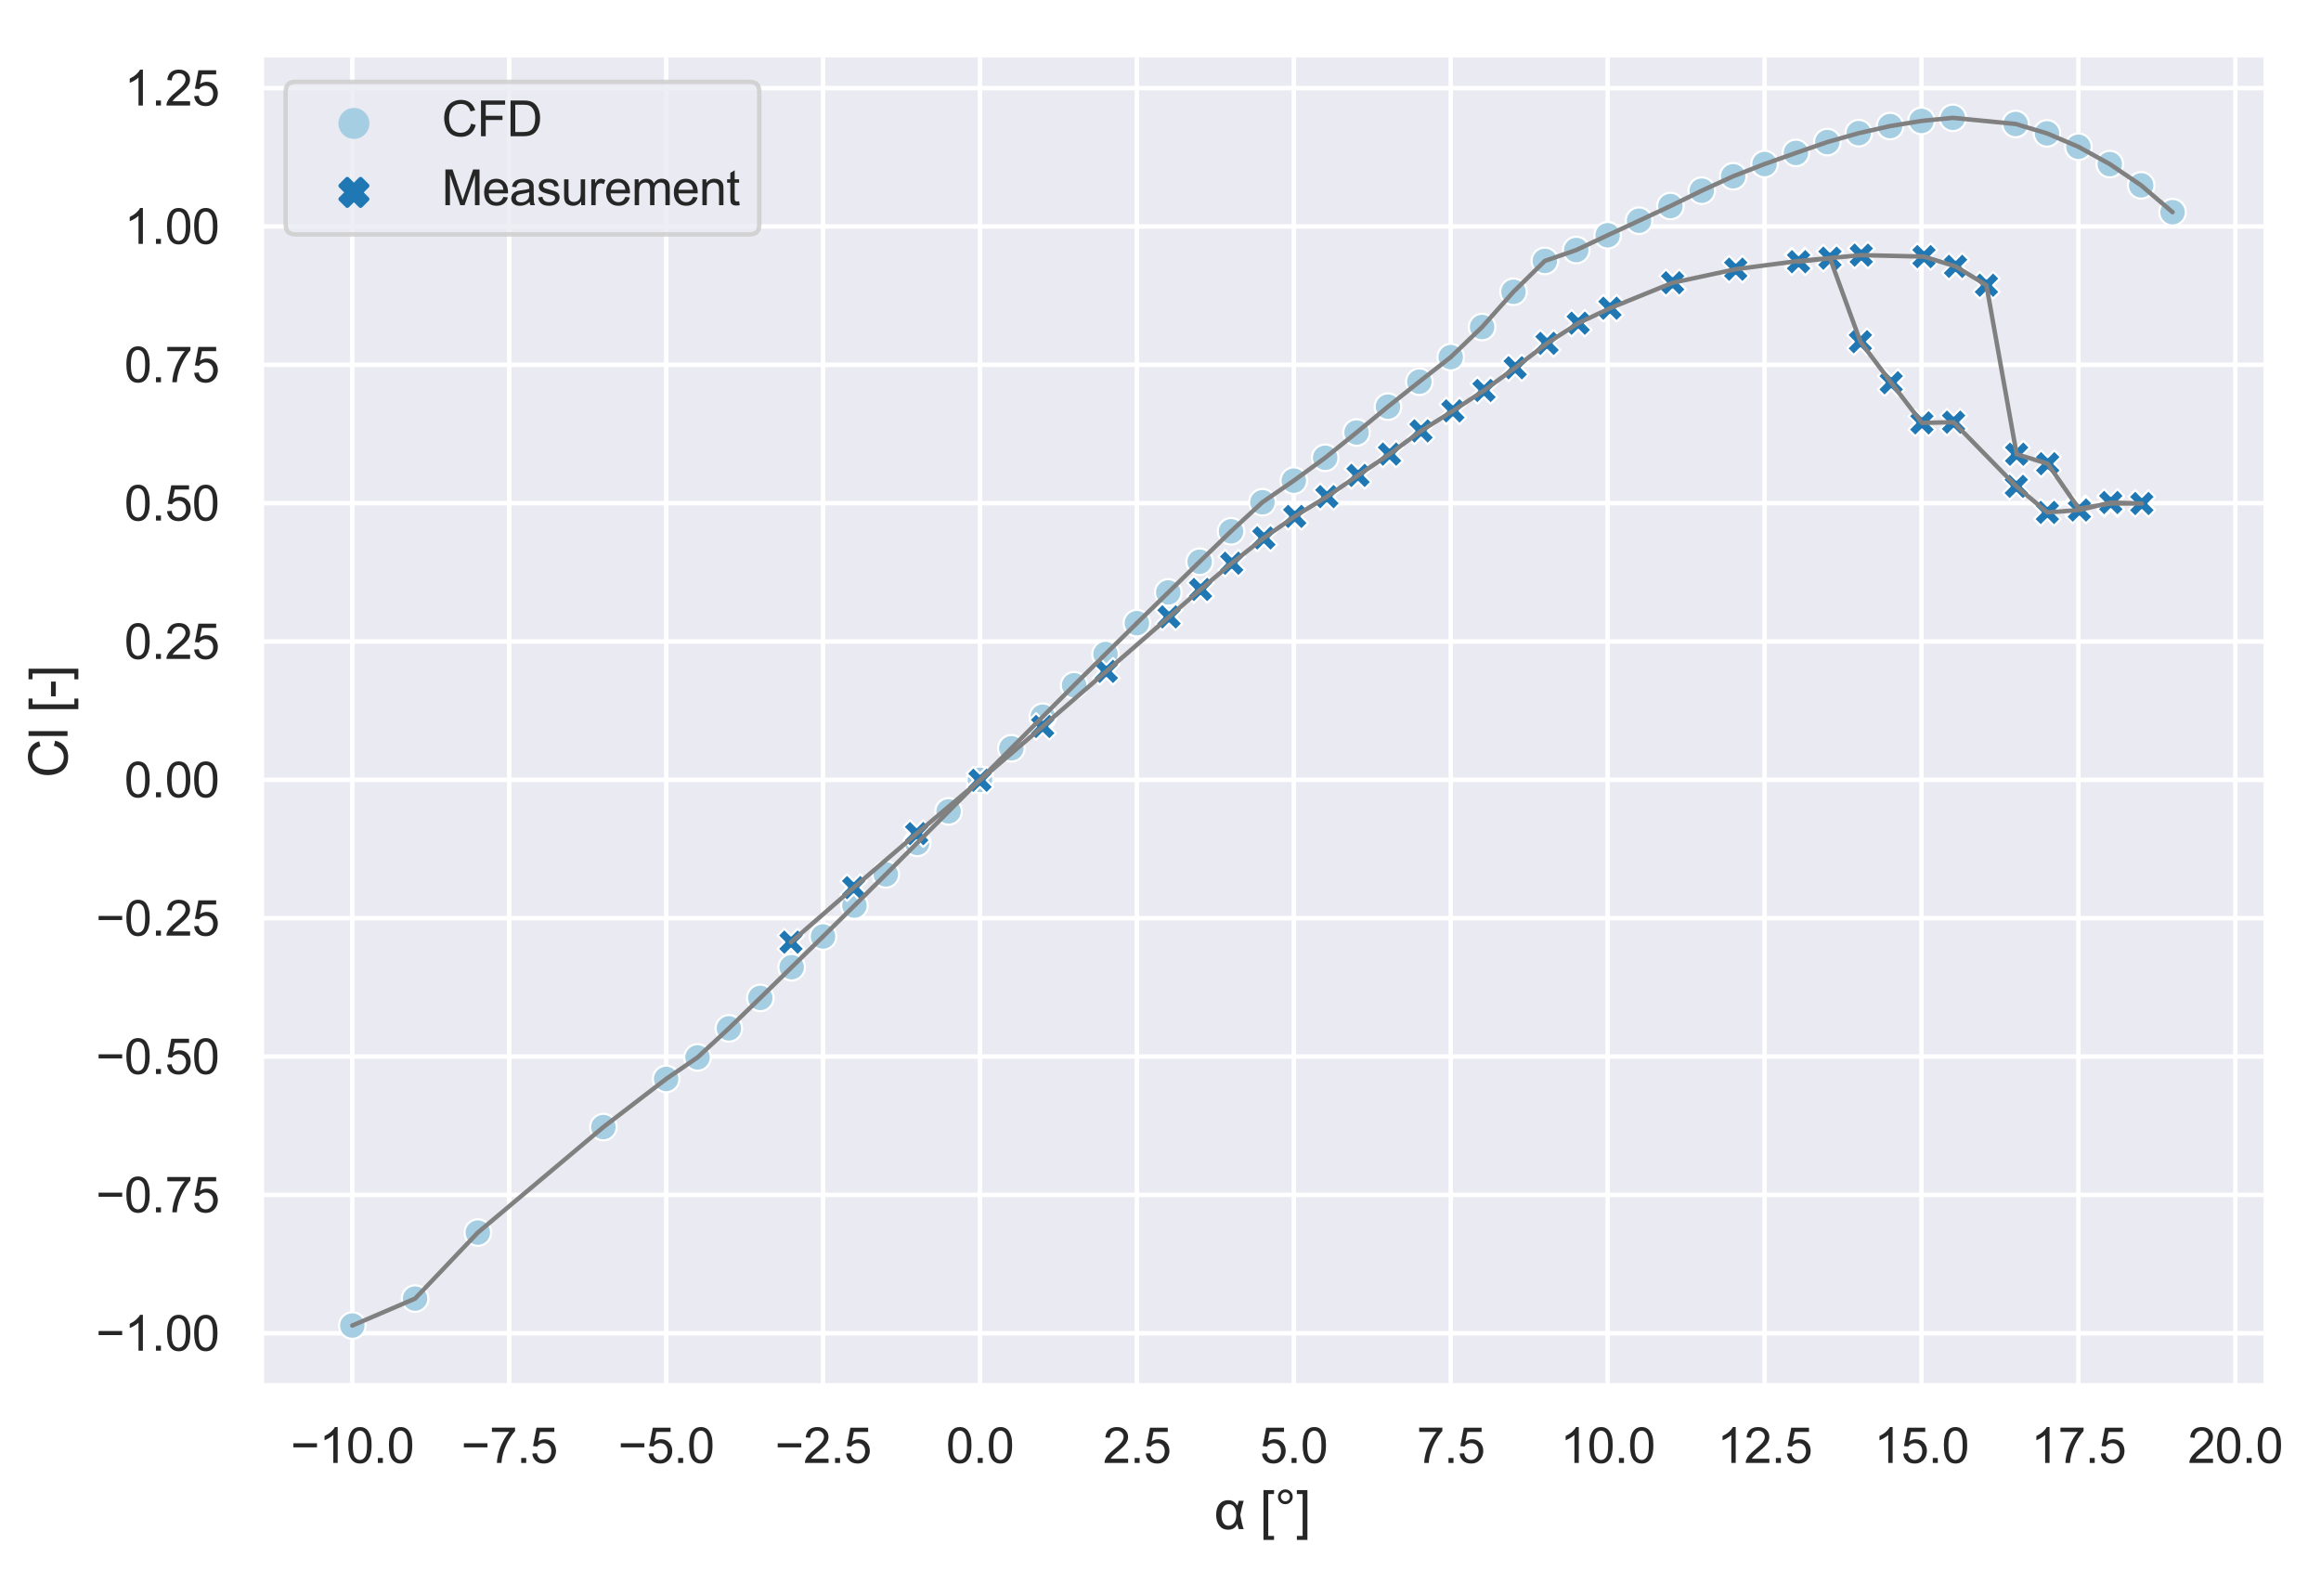 <?xml version="1.0" encoding="utf-8" standalone="no"?>
<!DOCTYPE svg PUBLIC "-//W3C//DTD SVG 1.1//EN"
  "http://www.w3.org/Graphics/SVG/1.1/DTD/svg11.dtd">
<svg xmlns:xlink="http://www.w3.org/1999/xlink" width="523.636pt" height="360pt" viewBox="0 0 523.636 360" xmlns="http://www.w3.org/2000/svg" version="1.1">
 <defs>
  <style type="text/css">*{stroke-linejoin: round; stroke-linecap: butt}</style>
 </defs>
 <g id="figure_1">
  <g id="patch_1">
   <path d="M 0 360 
L 523.636 360 
L 523.636 0 
L 0 0 
z
" style="fill: #ffffff"/>
  </g>
  <g id="axes_1">
   <g id="patch_2">
    <path d="M 58.95 312.66 
L 510.676 312.66 
L 510.676 12.96 
L 58.95 12.96 
z
" style="fill: #eaeaf2"/>
   </g>
   <g id="matplotlib.axis_1">
    <g id="xtick_1">
     <g id="line2d_1">
      <path d="M 79.483 312.66 
L 79.483 12.96 
" clip-path="url(#p5ed2ae7f0d)" style="fill: none; stroke: #ffffff; stroke-linecap: round"/>
     </g>
     <g id="text_1">
      <!-- −10.0 -->
      <g style="fill: #262626" transform="translate(65.567 330.034) scale(0.11 -0.11)">
       <defs>
        <path id="ArialMT-2212" d="M 3381 1997 
L 356 1997 
L 356 2522 
L 3381 2522 
L 3381 1997 
z
" transform="scale(0.016)"/>
        <path id="ArialMT-31" d="M 2384 0 
L 1822 0 
L 1822 3584 
Q 1619 3391 1289 3197 
Q 959 3003 697 2906 
L 697 3450 
Q 1169 3672 1522 3987 
Q 1875 4303 2022 4600 
L 2384 4600 
L 2384 0 
z
" transform="scale(0.016)"/>
        <path id="ArialMT-30" d="M 266 2259 
Q 266 3072 433 3567 
Q 600 4063 929 4331 
Q 1259 4600 1759 4600 
Q 2128 4600 2406 4451 
Q 2684 4303 2865 4023 
Q 3047 3744 3150 3342 
Q 3253 2941 3253 2259 
Q 3253 1453 3087 958 
Q 2922 463 2592 192 
Q 2263 -78 1759 -78 
Q 1097 -78 719 397 
Q 266 969 266 2259 
z
M 844 2259 
Q 844 1131 1108 757 
Q 1372 384 1759 384 
Q 2147 384 2411 759 
Q 2675 1134 2675 2259 
Q 2675 3391 2411 3762 
Q 2147 4134 1753 4134 
Q 1366 4134 1134 3806 
Q 844 3388 844 2259 
z
" transform="scale(0.016)"/>
        <path id="ArialMT-2e" d="M 581 0 
L 581 641 
L 1222 641 
L 1222 0 
L 581 0 
z
" transform="scale(0.016)"/>
       </defs>
       <use xlink:href="#ArialMT-2212"/>
       <use xlink:href="#ArialMT-31" x="58.398"/>
       <use xlink:href="#ArialMT-30" x="114.014"/>
       <use xlink:href="#ArialMT-2e" x="169.629"/>
       <use xlink:href="#ArialMT-30" x="197.412"/>
      </g>
     </g>
    </g>
    <g id="xtick_2">
     <g id="line2d_2">
      <path d="M 114.885 312.66 
L 114.885 12.96 
" clip-path="url(#p5ed2ae7f0d)" style="fill: none; stroke: #ffffff; stroke-linecap: round"/>
     </g>
     <g id="text_2">
      <!-- −7.5 -->
      <g style="fill: #262626" transform="translate(104.027 330.034) scale(0.11 -0.11)">
       <defs>
        <path id="ArialMT-37" d="M 303 3981 
L 303 4522 
L 3269 4522 
L 3269 4084 
Q 2831 3619 2401 2847 
Q 1972 2075 1738 1259 
Q 1569 684 1522 0 
L 944 0 
Q 953 541 1156 1306 
Q 1359 2072 1739 2783 
Q 2119 3494 2547 3981 
L 303 3981 
z
" transform="scale(0.016)"/>
        <path id="ArialMT-35" d="M 266 1200 
L 856 1250 
Q 922 819 1161 601 
Q 1400 384 1738 384 
Q 2144 384 2425 690 
Q 2706 997 2706 1503 
Q 2706 1984 2436 2262 
Q 2166 2541 1728 2541 
Q 1456 2541 1237 2417 
Q 1019 2294 894 2097 
L 366 2166 
L 809 4519 
L 3088 4519 
L 3088 3981 
L 1259 3981 
L 1013 2750 
Q 1425 3038 1878 3038 
Q 2478 3038 2890 2622 
Q 3303 2206 3303 1553 
Q 3303 931 2941 478 
Q 2500 -78 1738 -78 
Q 1113 -78 717 272 
Q 322 622 266 1200 
z
" transform="scale(0.016)"/>
       </defs>
       <use xlink:href="#ArialMT-2212"/>
       <use xlink:href="#ArialMT-37" x="58.398"/>
       <use xlink:href="#ArialMT-2e" x="114.014"/>
       <use xlink:href="#ArialMT-35" x="141.797"/>
      </g>
     </g>
    </g>
    <g id="xtick_3">
     <g id="line2d_3">
      <path d="M 150.287 312.66 
L 150.287 12.96 
" clip-path="url(#p5ed2ae7f0d)" style="fill: none; stroke: #ffffff; stroke-linecap: round"/>
     </g>
     <g id="text_3">
      <!-- −5.0 -->
      <g style="fill: #262626" transform="translate(139.429 330.034) scale(0.11 -0.11)">
       <use xlink:href="#ArialMT-2212"/>
       <use xlink:href="#ArialMT-35" x="58.398"/>
       <use xlink:href="#ArialMT-2e" x="114.014"/>
       <use xlink:href="#ArialMT-30" x="141.797"/>
      </g>
     </g>
    </g>
    <g id="xtick_4">
     <g id="line2d_4">
      <path d="M 185.688 312.66 
L 185.688 12.96 
" clip-path="url(#p5ed2ae7f0d)" style="fill: none; stroke: #ffffff; stroke-linecap: round"/>
     </g>
     <g id="text_4">
      <!-- −2.5 -->
      <g style="fill: #262626" transform="translate(174.831 330.034) scale(0.11 -0.11)">
       <defs>
        <path id="ArialMT-32" d="M 3222 541 
L 3222 0 
L 194 0 
Q 188 203 259 391 
Q 375 700 629 1000 
Q 884 1300 1366 1694 
Q 2113 2306 2375 2664 
Q 2638 3022 2638 3341 
Q 2638 3675 2398 3904 
Q 2159 4134 1775 4134 
Q 1369 4134 1125 3890 
Q 881 3647 878 3216 
L 300 3275 
Q 359 3922 746 4261 
Q 1134 4600 1788 4600 
Q 2447 4600 2831 4234 
Q 3216 3869 3216 3328 
Q 3216 3053 3103 2787 
Q 2991 2522 2730 2228 
Q 2469 1934 1863 1422 
Q 1356 997 1212 845 
Q 1069 694 975 541 
L 3222 541 
z
" transform="scale(0.016)"/>
       </defs>
       <use xlink:href="#ArialMT-2212"/>
       <use xlink:href="#ArialMT-32" x="58.398"/>
       <use xlink:href="#ArialMT-2e" x="114.014"/>
       <use xlink:href="#ArialMT-35" x="141.797"/>
      </g>
     </g>
    </g>
    <g id="xtick_5">
     <g id="line2d_5">
      <path d="M 221.09 312.66 
L 221.09 12.96 
" clip-path="url(#p5ed2ae7f0d)" style="fill: none; stroke: #ffffff; stroke-linecap: round"/>
     </g>
     <g id="text_5">
      <!-- 0.0 -->
      <g style="fill: #262626" transform="translate(213.445 330.034) scale(0.11 -0.11)">
       <use xlink:href="#ArialMT-30"/>
       <use xlink:href="#ArialMT-2e" x="55.615"/>
       <use xlink:href="#ArialMT-30" x="83.398"/>
      </g>
     </g>
    </g>
    <g id="xtick_6">
     <g id="line2d_6">
      <path d="M 256.492 312.66 
L 256.492 12.96 
" clip-path="url(#p5ed2ae7f0d)" style="fill: none; stroke: #ffffff; stroke-linecap: round"/>
     </g>
     <g id="text_6">
      <!-- 2.5 -->
      <g style="fill: #262626" transform="translate(248.847 330.034) scale(0.11 -0.11)">
       <use xlink:href="#ArialMT-32"/>
       <use xlink:href="#ArialMT-2e" x="55.615"/>
       <use xlink:href="#ArialMT-35" x="83.398"/>
      </g>
     </g>
    </g>
    <g id="xtick_7">
     <g id="line2d_7">
      <path d="M 291.894 312.66 
L 291.894 12.96 
" clip-path="url(#p5ed2ae7f0d)" style="fill: none; stroke: #ffffff; stroke-linecap: round"/>
     </g>
     <g id="text_7">
      <!-- 5.0 -->
      <g style="fill: #262626" transform="translate(284.249 330.034) scale(0.11 -0.11)">
       <use xlink:href="#ArialMT-35"/>
       <use xlink:href="#ArialMT-2e" x="55.615"/>
       <use xlink:href="#ArialMT-30" x="83.398"/>
      </g>
     </g>
    </g>
    <g id="xtick_8">
     <g id="line2d_8">
      <path d="M 327.295 312.66 
L 327.295 12.96 
" clip-path="url(#p5ed2ae7f0d)" style="fill: none; stroke: #ffffff; stroke-linecap: round"/>
     </g>
     <g id="text_8">
      <!-- 7.5 -->
      <g style="fill: #262626" transform="translate(319.65 330.034) scale(0.11 -0.11)">
       <use xlink:href="#ArialMT-37"/>
       <use xlink:href="#ArialMT-2e" x="55.615"/>
       <use xlink:href="#ArialMT-35" x="83.398"/>
      </g>
     </g>
    </g>
    <g id="xtick_9">
     <g id="line2d_9">
      <path d="M 362.697 312.66 
L 362.697 12.96 
" clip-path="url(#p5ed2ae7f0d)" style="fill: none; stroke: #ffffff; stroke-linecap: round"/>
     </g>
     <g id="text_9">
      <!-- 10.0 -->
      <g style="fill: #262626" transform="translate(351.994 330.034) scale(0.11 -0.11)">
       <use xlink:href="#ArialMT-31"/>
       <use xlink:href="#ArialMT-30" x="55.615"/>
       <use xlink:href="#ArialMT-2e" x="111.23"/>
       <use xlink:href="#ArialMT-30" x="139.014"/>
      </g>
     </g>
    </g>
    <g id="xtick_10">
     <g id="line2d_10">
      <path d="M 398.099 312.66 
L 398.099 12.96 
" clip-path="url(#p5ed2ae7f0d)" style="fill: none; stroke: #ffffff; stroke-linecap: round"/>
     </g>
     <g id="text_10">
      <!-- 12.5 -->
      <g style="fill: #262626" transform="translate(387.395 330.034) scale(0.11 -0.11)">
       <use xlink:href="#ArialMT-31"/>
       <use xlink:href="#ArialMT-32" x="55.615"/>
       <use xlink:href="#ArialMT-2e" x="111.23"/>
       <use xlink:href="#ArialMT-35" x="139.014"/>
      </g>
     </g>
    </g>
    <g id="xtick_11">
     <g id="line2d_11">
      <path d="M 433.501 312.66 
L 433.501 12.96 
" clip-path="url(#p5ed2ae7f0d)" style="fill: none; stroke: #ffffff; stroke-linecap: round"/>
     </g>
     <g id="text_11">
      <!-- 15.0 -->
      <g style="fill: #262626" transform="translate(422.797 330.034) scale(0.11 -0.11)">
       <use xlink:href="#ArialMT-31"/>
       <use xlink:href="#ArialMT-35" x="55.615"/>
       <use xlink:href="#ArialMT-2e" x="111.23"/>
       <use xlink:href="#ArialMT-30" x="139.014"/>
      </g>
     </g>
    </g>
    <g id="xtick_12">
     <g id="line2d_12">
      <path d="M 468.902 312.66 
L 468.902 12.96 
" clip-path="url(#p5ed2ae7f0d)" style="fill: none; stroke: #ffffff; stroke-linecap: round"/>
     </g>
     <g id="text_12">
      <!-- 17.5 -->
      <g style="fill: #262626" transform="translate(458.199 330.034) scale(0.11 -0.11)">
       <use xlink:href="#ArialMT-31"/>
       <use xlink:href="#ArialMT-37" x="55.615"/>
       <use xlink:href="#ArialMT-2e" x="111.23"/>
       <use xlink:href="#ArialMT-35" x="139.014"/>
      </g>
     </g>
    </g>
    <g id="xtick_13">
     <g id="line2d_13">
      <path d="M 504.304 312.66 
L 504.304 12.96 
" clip-path="url(#p5ed2ae7f0d)" style="fill: none; stroke: #ffffff; stroke-linecap: round"/>
     </g>
     <g id="text_13">
      <!-- 20.0 -->
      <g style="fill: #262626" transform="translate(493.601 330.034) scale(0.11 -0.11)">
       <use xlink:href="#ArialMT-32"/>
       <use xlink:href="#ArialMT-30" x="55.615"/>
       <use xlink:href="#ArialMT-2e" x="111.23"/>
       <use xlink:href="#ArialMT-30" x="139.014"/>
      </g>
     </g>
    </g>
    <g id="text_14">
     <!-- α [°] -->
     <g style="fill: #262626" transform="translate(273.945 344.955) scale(0.12 -0.12)">
      <defs>
       <path id="ArialMT-3b1" d="M 2884 3319 
L 3459 3319 
Q 3241 2631 3056 1659 
Q 3275 453 3459 0 
L 2900 0 
Q 2766 313 2697 606 
Q 2438 -75 1613 -75 
Q 988 -75 606 394 
Q 225 863 225 1666 
Q 225 2491 608 2942 
Q 991 3394 1622 3394 
Q 2013 3394 2259 3236 
Q 2506 3078 2719 2756 
Q 2741 2866 2884 3319 
z
M 1716 2928 
Q 1313 2928 1078 2603 
Q 844 2278 844 1666 
Q 844 1069 1066 728 
Q 1288 388 1684 388 
Q 2072 388 2331 723 
Q 2591 1059 2591 1691 
Q 2591 2303 2348 2615 
Q 2106 2928 1716 2928 
z
" transform="scale(0.016)"/>
       <path id="ArialMT-20" transform="scale(0.016)"/>
       <path id="ArialMT-5b" d="M 434 -1272 
L 434 4581 
L 1675 4581 
L 1675 4116 
L 997 4116 
L 997 -806 
L 1675 -806 
L 1675 -1272 
L 434 -1272 
z
" transform="scale(0.016)"/>
       <path id="ArialMT-b0" d="M 400 3794 
Q 400 4153 654 4406 
Q 909 4659 1266 4659 
Q 1628 4659 1881 4406 
Q 2134 4153 2134 3794 
Q 2134 3434 1879 3179 
Q 1625 2925 1266 2925 
Q 909 2925 654 3178 
Q 400 3431 400 3794 
z
M 741 3794 
Q 741 3575 895 3420 
Q 1050 3266 1269 3266 
Q 1484 3266 1639 3420 
Q 1794 3575 1794 3794 
Q 1794 4013 1639 4167 
Q 1484 4322 1269 4322 
Q 1050 4322 895 4167 
Q 741 4013 741 3794 
z
" transform="scale(0.016)"/>
       <path id="ArialMT-5d" d="M 1363 -1272 
L 122 -1272 
L 122 -806 
L 800 -806 
L 800 4116 
L 122 4116 
L 122 4581 
L 1363 4581 
L 1363 -1272 
z
" transform="scale(0.016)"/>
      </defs>
      <use xlink:href="#ArialMT-3b1"/>
      <use xlink:href="#ArialMT-20" x="57.812"/>
      <use xlink:href="#ArialMT-5b" x="85.596"/>
      <use xlink:href="#ArialMT-b0" x="113.379"/>
      <use xlink:href="#ArialMT-5d" x="153.369"/>
     </g>
    </g>
   </g>
   <g id="matplotlib.axis_2">
    <g id="ytick_1">
     <g id="line2d_14">
      <path d="M 58.95 300.773 
L 510.676 300.773 
" clip-path="url(#p5ed2ae7f0d)" style="fill: none; stroke: #ffffff; stroke-linecap: round"/>
     </g>
     <g id="text_15">
      <!-- −1.00 -->
      <g style="fill: #262626" transform="translate(21.618 304.709) scale(0.11 -0.11)">
       <use xlink:href="#ArialMT-2212"/>
       <use xlink:href="#ArialMT-31" x="58.398"/>
       <use xlink:href="#ArialMT-2e" x="114.014"/>
       <use xlink:href="#ArialMT-30" x="141.797"/>
       <use xlink:href="#ArialMT-30" x="197.412"/>
      </g>
     </g>
    </g>
    <g id="ytick_2">
     <g id="line2d_15">
      <path d="M 58.95 269.561 
L 510.676 269.561 
" clip-path="url(#p5ed2ae7f0d)" style="fill: none; stroke: #ffffff; stroke-linecap: round"/>
     </g>
     <g id="text_16">
      <!-- −0.75 -->
      <g style="fill: #262626" transform="translate(21.618 273.498) scale(0.11 -0.11)">
       <use xlink:href="#ArialMT-2212"/>
       <use xlink:href="#ArialMT-30" x="58.398"/>
       <use xlink:href="#ArialMT-2e" x="114.014"/>
       <use xlink:href="#ArialMT-37" x="141.797"/>
       <use xlink:href="#ArialMT-35" x="197.412"/>
      </g>
     </g>
    </g>
    <g id="ytick_3">
     <g id="line2d_16">
      <path d="M 58.95 238.349 
L 510.676 238.349 
" clip-path="url(#p5ed2ae7f0d)" style="fill: none; stroke: #ffffff; stroke-linecap: round"/>
     </g>
     <g id="text_17">
      <!-- −0.50 -->
      <g style="fill: #262626" transform="translate(21.618 242.286) scale(0.11 -0.11)">
       <use xlink:href="#ArialMT-2212"/>
       <use xlink:href="#ArialMT-30" x="58.398"/>
       <use xlink:href="#ArialMT-2e" x="114.014"/>
       <use xlink:href="#ArialMT-35" x="141.797"/>
       <use xlink:href="#ArialMT-30" x="197.412"/>
      </g>
     </g>
    </g>
    <g id="ytick_4">
     <g id="line2d_17">
      <path d="M 58.95 207.137 
L 510.676 207.137 
" clip-path="url(#p5ed2ae7f0d)" style="fill: none; stroke: #ffffff; stroke-linecap: round"/>
     </g>
     <g id="text_18">
      <!-- −0.25 -->
      <g style="fill: #262626" transform="translate(21.618 211.074) scale(0.11 -0.11)">
       <use xlink:href="#ArialMT-2212"/>
       <use xlink:href="#ArialMT-30" x="58.398"/>
       <use xlink:href="#ArialMT-2e" x="114.014"/>
       <use xlink:href="#ArialMT-32" x="141.797"/>
       <use xlink:href="#ArialMT-35" x="197.412"/>
      </g>
     </g>
    </g>
    <g id="ytick_5">
     <g id="line2d_18">
      <path d="M 58.95 175.925 
L 510.676 175.925 
" clip-path="url(#p5ed2ae7f0d)" style="fill: none; stroke: #ffffff; stroke-linecap: round"/>
     </g>
     <g id="text_19">
      <!-- 0.00 -->
      <g style="fill: #262626" transform="translate(28.043 179.862) scale(0.11 -0.11)">
       <use xlink:href="#ArialMT-30"/>
       <use xlink:href="#ArialMT-2e" x="55.615"/>
       <use xlink:href="#ArialMT-30" x="83.398"/>
       <use xlink:href="#ArialMT-30" x="139.014"/>
      </g>
     </g>
    </g>
    <g id="ytick_6">
     <g id="line2d_19">
      <path d="M 58.95 144.713 
L 510.676 144.713 
" clip-path="url(#p5ed2ae7f0d)" style="fill: none; stroke: #ffffff; stroke-linecap: round"/>
     </g>
     <g id="text_20">
      <!-- 0.25 -->
      <g style="fill: #262626" transform="translate(28.043 148.65) scale(0.11 -0.11)">
       <use xlink:href="#ArialMT-30"/>
       <use xlink:href="#ArialMT-2e" x="55.615"/>
       <use xlink:href="#ArialMT-32" x="83.398"/>
       <use xlink:href="#ArialMT-35" x="139.014"/>
      </g>
     </g>
    </g>
    <g id="ytick_7">
     <g id="line2d_20">
      <path d="M 58.95 113.502 
L 510.676 113.502 
" clip-path="url(#p5ed2ae7f0d)" style="fill: none; stroke: #ffffff; stroke-linecap: round"/>
     </g>
     <g id="text_21">
      <!-- 0.50 -->
      <g style="fill: #262626" transform="translate(28.043 117.438) scale(0.11 -0.11)">
       <use xlink:href="#ArialMT-30"/>
       <use xlink:href="#ArialMT-2e" x="55.615"/>
       <use xlink:href="#ArialMT-35" x="83.398"/>
       <use xlink:href="#ArialMT-30" x="139.014"/>
      </g>
     </g>
    </g>
    <g id="ytick_8">
     <g id="line2d_21">
      <path d="M 58.95 82.29 
L 510.676 82.29 
" clip-path="url(#p5ed2ae7f0d)" style="fill: none; stroke: #ffffff; stroke-linecap: round"/>
     </g>
     <g id="text_22">
      <!-- 0.75 -->
      <g style="fill: #262626" transform="translate(28.043 86.226) scale(0.11 -0.11)">
       <use xlink:href="#ArialMT-30"/>
       <use xlink:href="#ArialMT-2e" x="55.615"/>
       <use xlink:href="#ArialMT-37" x="83.398"/>
       <use xlink:href="#ArialMT-35" x="139.014"/>
      </g>
     </g>
    </g>
    <g id="ytick_9">
     <g id="line2d_22">
      <path d="M 58.95 51.078 
L 510.676 51.078 
" clip-path="url(#p5ed2ae7f0d)" style="fill: none; stroke: #ffffff; stroke-linecap: round"/>
     </g>
     <g id="text_23">
      <!-- 1.00 -->
      <g style="fill: #262626" transform="translate(28.043 55.015) scale(0.11 -0.11)">
       <use xlink:href="#ArialMT-31"/>
       <use xlink:href="#ArialMT-2e" x="55.615"/>
       <use xlink:href="#ArialMT-30" x="83.398"/>
       <use xlink:href="#ArialMT-30" x="139.014"/>
      </g>
     </g>
    </g>
    <g id="ytick_10">
     <g id="line2d_23">
      <path d="M 58.95 19.866 
L 510.676 19.866 
" clip-path="url(#p5ed2ae7f0d)" style="fill: none; stroke: #ffffff; stroke-linecap: round"/>
     </g>
     <g id="text_24">
      <!-- 1.25 -->
      <g style="fill: #262626" transform="translate(28.043 23.803) scale(0.11 -0.11)">
       <use xlink:href="#ArialMT-31"/>
       <use xlink:href="#ArialMT-2e" x="55.615"/>
       <use xlink:href="#ArialMT-32" x="83.398"/>
       <use xlink:href="#ArialMT-35" x="139.014"/>
      </g>
     </g>
    </g>
    <g id="text_25">
     <!-- Cl [-] -->
     <g style="fill: #262626" transform="translate(15.233 175.475) rotate(-90) scale(0.12 -0.12)">
      <defs>
       <path id="ArialMT-43" d="M 3763 1606 
L 4369 1453 
Q 4178 706 3683 314 
Q 3188 -78 2472 -78 
Q 1731 -78 1267 223 
Q 803 525 561 1097 
Q 319 1669 319 2325 
Q 319 3041 592 3573 
Q 866 4106 1370 4382 
Q 1875 4659 2481 4659 
Q 3169 4659 3637 4309 
Q 4106 3959 4291 3325 
L 3694 3184 
Q 3534 3684 3231 3912 
Q 2928 4141 2469 4141 
Q 1941 4141 1586 3887 
Q 1231 3634 1087 3207 
Q 944 2781 944 2328 
Q 944 1744 1114 1308 
Q 1284 872 1643 656 
Q 2003 441 2422 441 
Q 2931 441 3284 734 
Q 3638 1028 3763 1606 
z
" transform="scale(0.016)"/>
       <path id="ArialMT-6c" d="M 409 0 
L 409 4581 
L 972 4581 
L 972 0 
L 409 0 
z
" transform="scale(0.016)"/>
       <path id="ArialMT-2d" d="M 203 1375 
L 203 1941 
L 1931 1941 
L 1931 1375 
L 203 1375 
z
" transform="scale(0.016)"/>
      </defs>
      <use xlink:href="#ArialMT-43"/>
      <use xlink:href="#ArialMT-6c" x="72.217"/>
      <use xlink:href="#ArialMT-20" x="94.434"/>
      <use xlink:href="#ArialMT-5b" x="122.217"/>
      <use xlink:href="#ArialMT-2d" x="150"/>
      <use xlink:href="#ArialMT-5d" x="183.301"/>
     </g>
    </g>
   </g>
   <g id="PolyCollection_1"/>
   <g id="PathCollection_1">
    <path d="M 79.483 302.037 
C 80.279 302.037 81.042 301.721 81.604 301.159 
C 82.167 300.596 82.483 299.833 82.483 299.037 
C 82.483 298.242 82.167 297.479 81.604 296.916 
C 81.042 296.353 80.279 296.037 79.483 296.037 
C 78.687 296.037 77.924 296.353 77.362 296.916 
C 76.799 297.479 76.483 298.242 76.483 299.037 
C 76.483 299.833 76.799 300.596 77.362 301.159 
C 77.924 301.721 78.687 302.037 79.483 302.037 
z
" clip-path="url(#p5ed2ae7f0d)" style="fill: #a6cee3; stroke: #ffffff; stroke-width: 0.48"/>
    <path d="M 93.644 295.957 
C 94.439 295.957 95.202 295.641 95.765 295.079 
C 96.328 294.516 96.644 293.753 96.644 292.957 
C 96.644 292.162 96.328 291.398 95.765 290.836 
C 95.202 290.273 94.439 289.957 93.644 289.957 
C 92.848 289.957 92.085 290.273 91.522 290.836 
C 90.96 291.398 90.644 292.162 90.644 292.957 
C 90.644 293.753 90.96 294.516 91.522 295.079 
C 92.085 295.641 92.848 295.957 93.644 295.957 
z
" clip-path="url(#p5ed2ae7f0d)" style="fill: #a6cee3; stroke: #ffffff; stroke-width: 0.48"/>
    <path d="M 107.804 281.063 
C 108.6 281.063 109.363 280.747 109.926 280.184 
C 110.488 279.622 110.804 278.859 110.804 278.063 
C 110.804 277.267 110.488 276.504 109.926 275.942 
C 109.363 275.379 108.6 275.063 107.804 275.063 
C 107.009 275.063 106.246 275.379 105.683 275.942 
C 105.121 276.504 104.804 277.267 104.804 278.063 
C 104.804 278.859 105.121 279.622 105.683 280.184 
C 106.246 280.747 107.009 281.063 107.804 281.063 
z
" clip-path="url(#p5ed2ae7f0d)" style="fill: #a6cee3; stroke: #ffffff; stroke-width: 0.48"/>
    <path d="M 136.126 257.267 
C 136.921 257.267 137.685 256.951 138.247 256.388 
C 138.81 255.826 139.126 255.063 139.126 254.267 
C 139.126 253.471 138.81 252.708 138.247 252.146 
C 137.685 251.583 136.921 251.267 136.126 251.267 
C 135.33 251.267 134.567 251.583 134.005 252.146 
C 133.442 252.708 133.126 253.471 133.126 254.267 
C 133.126 255.063 133.442 255.826 134.005 256.388 
C 134.567 256.951 135.33 257.267 136.126 257.267 
z
" clip-path="url(#p5ed2ae7f0d)" style="fill: #a6cee3; stroke: #ffffff; stroke-width: 0.48"/>
    <path d="M 150.287 246.405 
C 151.082 246.405 151.845 246.089 152.408 245.527 
C 152.97 244.964 153.287 244.201 153.287 243.405 
C 153.287 242.61 152.97 241.847 152.408 241.284 
C 151.845 240.721 151.082 240.405 150.287 240.405 
C 149.491 240.405 148.728 240.721 148.165 241.284 
C 147.603 241.847 147.287 242.61 147.287 243.405 
C 147.287 244.201 147.603 244.964 148.165 245.527 
C 148.728 246.089 149.491 246.405 150.287 246.405 
z
" clip-path="url(#p5ed2ae7f0d)" style="fill: #a6cee3; stroke: #ffffff; stroke-width: 0.48"/>
    <path d="M 157.367 241.549 
C 158.162 241.549 158.926 241.233 159.488 240.67 
C 160.051 240.107 160.367 239.344 160.367 238.549 
C 160.367 237.753 160.051 236.99 159.488 236.427 
C 158.926 235.865 158.162 235.549 157.367 235.549 
C 156.571 235.549 155.808 235.865 155.246 236.427 
C 154.683 236.99 154.367 237.753 154.367 238.549 
C 154.367 239.344 154.683 240.107 155.246 240.67 
C 155.808 241.233 156.571 241.549 157.367 241.549 
z
" clip-path="url(#p5ed2ae7f0d)" style="fill: #a6cee3; stroke: #ffffff; stroke-width: 0.48"/>
    <path d="M 164.447 234.994 
C 165.243 234.994 166.006 234.678 166.569 234.116 
C 167.131 233.553 167.447 232.79 167.447 231.994 
C 167.447 231.199 167.131 230.435 166.569 229.873 
C 166.006 229.31 165.243 228.994 164.447 228.994 
C 163.652 228.994 162.888 229.31 162.326 229.873 
C 161.763 230.435 161.447 231.199 161.447 231.994 
C 161.447 232.79 161.763 233.553 162.326 234.116 
C 162.888 234.678 163.652 234.994 164.447 234.994 
z
" clip-path="url(#p5ed2ae7f0d)" style="fill: #a6cee3; stroke: #ffffff; stroke-width: 0.48"/>
    <path d="M 171.528 228.128 
C 172.323 228.128 173.086 227.811 173.649 227.249 
C 174.211 226.686 174.528 225.923 174.528 225.128 
C 174.528 224.332 174.211 223.569 173.649 223.006 
C 173.086 222.444 172.323 222.128 171.528 222.128 
C 170.732 222.128 169.969 222.444 169.406 223.006 
C 168.844 223.569 168.528 224.332 168.528 225.128 
C 168.528 225.923 168.844 226.686 169.406 227.249 
C 169.969 227.811 170.732 228.128 171.528 228.128 
z
" clip-path="url(#p5ed2ae7f0d)" style="fill: #a6cee3; stroke: #ffffff; stroke-width: 0.48"/>
    <path d="M 178.608 221.199 
C 179.404 221.199 180.167 220.882 180.729 220.32 
C 181.292 219.757 181.608 218.994 181.608 218.199 
C 181.608 217.403 181.292 216.64 180.729 216.077 
C 180.167 215.515 179.404 215.199 178.608 215.199 
C 177.812 215.199 177.049 215.515 176.487 216.077 
C 175.924 216.64 175.608 217.403 175.608 218.199 
C 175.608 218.994 175.924 219.757 176.487 220.32 
C 177.049 220.882 177.812 221.199 178.608 221.199 
z
" clip-path="url(#p5ed2ae7f0d)" style="fill: #a6cee3; stroke: #ffffff; stroke-width: 0.48"/>
    <path d="M 185.688 214.27 
C 186.484 214.27 187.247 213.953 187.81 213.391 
C 188.372 212.828 188.688 212.065 188.688 211.27 
C 188.688 210.474 188.372 209.711 187.81 209.148 
C 187.247 208.586 186.484 208.27 185.688 208.27 
C 184.893 208.27 184.13 208.586 183.567 209.148 
C 183.004 209.711 182.688 210.474 182.688 211.27 
C 182.688 212.065 183.004 212.828 183.567 213.391 
C 184.13 213.953 184.893 214.27 185.688 214.27 
z
" clip-path="url(#p5ed2ae7f0d)" style="fill: #a6cee3; stroke: #ffffff; stroke-width: 0.48"/>
    <path d="M 192.769 207.291 
C 193.564 207.291 194.327 206.974 194.89 206.412 
C 195.453 205.849 195.769 205.086 195.769 204.291 
C 195.769 203.495 195.453 202.732 194.89 202.169 
C 194.327 201.607 193.564 201.291 192.769 201.291 
C 191.973 201.291 191.21 201.607 190.647 202.169 
C 190.085 202.732 189.769 203.495 189.769 204.291 
C 189.769 205.086 190.085 205.849 190.647 206.412 
C 191.21 206.974 191.973 207.291 192.769 207.291 
z
" clip-path="url(#p5ed2ae7f0d)" style="fill: #a6cee3; stroke: #ffffff; stroke-width: 0.48"/>
    <path d="M 199.849 200.262 
C 200.645 200.262 201.408 199.946 201.97 199.383 
C 202.533 198.82 202.849 198.057 202.849 197.262 
C 202.849 196.466 202.533 195.703 201.97 195.14 
C 201.408 194.578 200.645 194.262 199.849 194.262 
C 199.053 194.262 198.29 194.578 197.728 195.14 
C 197.165 195.703 196.849 196.466 196.849 197.262 
C 196.849 198.057 197.165 198.82 197.728 199.383 
C 198.29 199.946 199.053 200.262 199.849 200.262 
z
" clip-path="url(#p5ed2ae7f0d)" style="fill: #a6cee3; stroke: #ffffff; stroke-width: 0.48"/>
    <path d="M 206.929 193.158 
C 207.725 193.158 208.488 192.842 209.051 192.279 
C 209.613 191.717 209.929 190.953 209.929 190.158 
C 209.929 189.362 209.613 188.599 209.051 188.037 
C 208.488 187.474 207.725 187.158 206.929 187.158 
C 206.134 187.158 205.371 187.474 204.808 188.037 
C 204.245 188.599 203.929 189.362 203.929 190.158 
C 203.929 190.953 204.245 191.717 204.808 192.279 
C 205.371 192.842 206.134 193.158 206.929 193.158 
z
" clip-path="url(#p5ed2ae7f0d)" style="fill: #a6cee3; stroke: #ffffff; stroke-width: 0.48"/>
    <path d="M 214.01 186.042 
C 214.805 186.042 215.568 185.725 216.131 185.163 
C 216.694 184.6 217.01 183.837 217.01 183.042 
C 217.01 182.246 216.694 181.483 216.131 180.92 
C 215.568 180.358 214.805 180.042 214.01 180.042 
C 213.214 180.042 212.451 180.358 211.888 180.92 
C 211.326 181.483 211.01 182.246 211.01 183.042 
C 211.01 183.837 211.326 184.6 211.888 185.163 
C 212.451 185.725 213.214 186.042 214.01 186.042 
z
" clip-path="url(#p5ed2ae7f0d)" style="fill: #a6cee3; stroke: #ffffff; stroke-width: 0.48"/>
    <path d="M 221.09 178.925 
C 221.886 178.925 222.649 178.609 223.211 178.047 
C 223.774 177.484 224.09 176.721 224.09 175.925 
C 224.09 175.13 223.774 174.366 223.211 173.804 
C 222.649 173.241 221.886 172.925 221.09 172.925 
C 220.294 172.925 219.531 173.241 218.969 173.804 
C 218.406 174.366 218.09 175.13 218.09 175.925 
C 218.09 176.721 218.406 177.484 218.969 178.047 
C 219.531 178.609 220.294 178.925 221.09 178.925 
z
" clip-path="url(#p5ed2ae7f0d)" style="fill: #a6cee3; stroke: #ffffff; stroke-width: 0.48"/>
    <path d="M 228.17 171.809 
C 228.966 171.809 229.729 171.493 230.292 170.93 
C 230.854 170.368 231.17 169.605 231.17 168.809 
C 231.17 168.013 230.854 167.25 230.292 166.688 
C 229.729 166.125 228.966 165.809 228.17 165.809 
C 227.375 165.809 226.612 166.125 226.049 166.688 
C 225.486 167.25 225.17 168.013 225.17 168.809 
C 225.17 169.605 225.486 170.368 226.049 170.93 
C 226.612 171.493 227.375 171.809 228.17 171.809 
z
" clip-path="url(#p5ed2ae7f0d)" style="fill: #a6cee3; stroke: #ffffff; stroke-width: 0.48"/>
    <path d="M 235.251 164.693 
C 236.046 164.693 236.809 164.377 237.372 163.814 
C 237.935 163.251 238.251 162.488 238.251 161.693 
C 238.251 160.897 237.935 160.134 237.372 159.571 
C 236.809 159.009 236.046 158.693 235.251 158.693 
C 234.455 158.693 233.692 159.009 233.129 159.571 
C 232.567 160.134 232.251 160.897 232.251 161.693 
C 232.251 162.488 232.567 163.251 233.129 163.814 
C 233.692 164.377 234.455 164.693 235.251 164.693 
z
" clip-path="url(#p5ed2ae7f0d)" style="fill: #a6cee3; stroke: #ffffff; stroke-width: 0.48"/>
    <path d="M 242.331 157.589 
C 243.127 157.589 243.89 157.273 244.452 156.71 
C 245.015 156.148 245.331 155.384 245.331 154.589 
C 245.331 153.793 245.015 153.03 244.452 152.467 
C 243.89 151.905 243.127 151.589 242.331 151.589 
C 241.535 151.589 240.772 151.905 240.21 152.467 
C 239.647 153.03 239.331 153.793 239.331 154.589 
C 239.331 155.384 239.647 156.148 240.21 156.71 
C 240.772 157.273 241.535 157.589 242.331 157.589 
z
" clip-path="url(#p5ed2ae7f0d)" style="fill: #a6cee3; stroke: #ffffff; stroke-width: 0.48"/>
    <path d="M 249.411 150.56 
C 250.207 150.56 250.97 150.244 251.533 149.681 
C 252.095 149.119 252.411 148.355 252.411 147.56 
C 252.411 146.764 252.095 146.001 251.533 145.439 
C 250.97 144.876 250.207 144.56 249.411 144.56 
C 248.616 144.56 247.853 144.876 247.29 145.439 
C 246.728 146.001 246.411 146.764 246.411 147.56 
C 246.411 148.355 246.728 149.119 247.29 149.681 
C 247.853 150.244 248.616 150.56 249.411 150.56 
z
" clip-path="url(#p5ed2ae7f0d)" style="fill: #a6cee3; stroke: #ffffff; stroke-width: 0.48"/>
    <path d="M 256.492 143.581 
C 257.287 143.581 258.051 143.265 258.613 142.702 
C 259.176 142.14 259.492 141.377 259.492 140.581 
C 259.492 139.785 259.176 139.022 258.613 138.46 
C 258.051 137.897 257.287 137.581 256.492 137.581 
C 255.696 137.581 254.933 137.897 254.37 138.46 
C 253.808 139.022 253.492 139.785 253.492 140.581 
C 253.492 141.377 253.808 142.14 254.37 142.702 
C 254.933 143.265 255.696 143.581 256.492 143.581 
z
" clip-path="url(#p5ed2ae7f0d)" style="fill: #a6cee3; stroke: #ffffff; stroke-width: 0.48"/>
    <path d="M 263.572 136.652 
C 264.368 136.652 265.131 136.336 265.693 135.773 
C 266.256 135.211 266.572 134.447 266.572 133.652 
C 266.572 132.856 266.256 132.093 265.693 131.531 
C 265.131 130.968 264.368 130.652 263.572 130.652 
C 262.777 130.652 262.013 130.968 261.451 131.531 
C 260.888 132.093 260.572 132.856 260.572 133.652 
C 260.572 134.447 260.888 135.211 261.451 135.773 
C 262.013 136.336 262.777 136.652 263.572 136.652 
z
" clip-path="url(#p5ed2ae7f0d)" style="fill: #a6cee3; stroke: #ffffff; stroke-width: 0.48"/>
    <path d="M 270.652 129.723 
C 271.448 129.723 272.211 129.407 272.774 128.844 
C 273.336 128.282 273.652 127.518 273.652 126.723 
C 273.652 125.927 273.336 125.164 272.774 124.602 
C 272.211 124.039 271.448 123.723 270.652 123.723 
C 269.857 123.723 269.094 124.039 268.531 124.602 
C 267.969 125.164 267.652 125.927 267.652 126.723 
C 267.652 127.518 267.969 128.282 268.531 128.844 
C 269.094 129.407 269.857 129.723 270.652 129.723 
z
" clip-path="url(#p5ed2ae7f0d)" style="fill: #a6cee3; stroke: #ffffff; stroke-width: 0.48"/>
    <path d="M 277.733 122.856 
C 278.528 122.856 279.292 122.54 279.854 121.978 
C 280.417 121.415 280.733 120.652 280.733 119.856 
C 280.733 119.061 280.417 118.298 279.854 117.735 
C 279.292 117.172 278.528 116.856 277.733 116.856 
C 276.937 116.856 276.174 117.172 275.612 117.735 
C 275.049 118.298 274.733 119.061 274.733 119.856 
C 274.733 120.652 275.049 121.415 275.612 121.978 
C 276.174 122.54 276.937 122.856 277.733 122.856 
z
" clip-path="url(#p5ed2ae7f0d)" style="fill: #a6cee3; stroke: #ffffff; stroke-width: 0.48"/>
    <path d="M 284.813 116.302 
C 285.609 116.302 286.372 115.986 286.935 115.423 
C 287.497 114.86 287.813 114.097 287.813 113.302 
C 287.813 112.506 287.497 111.743 286.935 111.18 
C 286.372 110.618 285.609 110.302 284.813 110.302 
C 284.018 110.302 283.254 110.618 282.692 111.18 
C 282.129 111.743 281.813 112.506 281.813 113.302 
C 281.813 114.097 282.129 114.86 282.692 115.423 
C 283.254 115.986 284.018 116.302 284.813 116.302 
z
" clip-path="url(#p5ed2ae7f0d)" style="fill: #a6cee3; stroke: #ffffff; stroke-width: 0.48"/>
    <path d="M 291.894 111.433 
C 292.689 111.433 293.452 111.117 294.015 110.554 
C 294.577 109.991 294.894 109.228 294.894 108.433 
C 294.894 107.637 294.577 106.874 294.015 106.311 
C 293.452 105.749 292.689 105.433 291.894 105.433 
C 291.098 105.433 290.335 105.749 289.772 106.311 
C 289.21 106.874 288.894 107.637 288.894 108.433 
C 288.894 109.228 289.21 109.991 289.772 110.554 
C 290.335 111.117 291.098 111.433 291.894 111.433 
z
" clip-path="url(#p5ed2ae7f0d)" style="fill: #a6cee3; stroke: #ffffff; stroke-width: 0.48"/>
    <path d="M 298.974 106.277 
C 299.769 106.277 300.533 105.96 301.095 105.398 
C 301.658 104.835 301.974 104.072 301.974 103.277 
C 301.974 102.481 301.658 101.718 301.095 101.155 
C 300.533 100.593 299.769 100.277 298.974 100.277 
C 298.178 100.277 297.415 100.593 296.853 101.155 
C 296.29 101.718 295.974 102.481 295.974 103.277 
C 295.974 104.072 296.29 104.835 296.853 105.398 
C 297.415 105.96 298.178 106.277 298.974 106.277 
z
" clip-path="url(#p5ed2ae7f0d)" style="fill: #a6cee3; stroke: #ffffff; stroke-width: 0.48"/>
    <path d="M 306.054 100.571 
C 306.85 100.571 307.613 100.255 308.176 99.692 
C 308.738 99.13 309.054 98.367 309.054 97.571 
C 309.054 96.775 308.738 96.012 308.176 95.45 
C 307.613 94.887 306.85 94.571 306.054 94.571 
C 305.259 94.571 304.495 94.887 303.933 95.45 
C 303.37 96.012 303.054 96.775 303.054 97.571 
C 303.054 98.367 303.37 99.13 303.933 99.692 
C 304.495 100.255 305.259 100.571 306.054 100.571 
z
" clip-path="url(#p5ed2ae7f0d)" style="fill: #a6cee3; stroke: #ffffff; stroke-width: 0.48"/>
    <path d="M 313.135 94.741 
C 313.93 94.741 314.693 94.425 315.256 93.862 
C 315.818 93.299 316.135 92.536 316.135 91.741 
C 316.135 90.945 315.818 90.182 315.256 89.619 
C 314.693 89.057 313.93 88.741 313.135 88.741 
C 312.339 88.741 311.576 89.057 311.013 89.619 
C 310.451 90.182 310.135 90.945 310.135 91.741 
C 310.135 92.536 310.451 93.299 311.013 93.862 
C 311.576 94.425 312.339 94.741 313.135 94.741 
z
" clip-path="url(#p5ed2ae7f0d)" style="fill: #a6cee3; stroke: #ffffff; stroke-width: 0.48"/>
    <path d="M 320.215 89.11 
C 321.011 89.11 321.774 88.794 322.336 88.231 
C 322.899 87.669 323.215 86.906 323.215 86.11 
C 323.215 85.314 322.899 84.551 322.336 83.989 
C 321.774 83.426 321.011 83.11 320.215 83.11 
C 319.419 83.11 318.656 83.426 318.094 83.989 
C 317.531 84.551 317.215 85.314 317.215 86.11 
C 317.215 86.906 317.531 87.669 318.094 88.231 
C 318.656 88.794 319.419 89.11 320.215 89.11 
z
" clip-path="url(#p5ed2ae7f0d)" style="fill: #a6cee3; stroke: #ffffff; stroke-width: 0.48"/>
    <path d="M 327.295 83.567 
C 328.091 83.567 328.854 83.251 329.417 82.688 
C 329.979 82.125 330.295 81.362 330.295 80.567 
C 330.295 79.771 329.979 79.008 329.417 78.445 
C 328.854 77.883 328.091 77.567 327.295 77.567 
C 326.5 77.567 325.737 77.883 325.174 78.445 
C 324.611 79.008 324.295 79.771 324.295 80.567 
C 324.295 81.362 324.611 82.125 325.174 82.688 
C 325.737 83.251 326.5 83.567 327.295 83.567 
z
" clip-path="url(#p5ed2ae7f0d)" style="fill: #a6cee3; stroke: #ffffff; stroke-width: 0.48"/>
    <path d="M 334.376 76.775 
C 335.171 76.775 335.934 76.459 336.497 75.896 
C 337.06 75.334 337.376 74.571 337.376 73.775 
C 337.376 72.979 337.06 72.216 336.497 71.654 
C 335.934 71.091 335.171 70.775 334.376 70.775 
C 333.58 70.775 332.817 71.091 332.254 71.654 
C 331.692 72.216 331.376 72.979 331.376 73.775 
C 331.376 74.571 331.692 75.334 332.254 75.896 
C 332.817 76.459 333.58 76.775 334.376 76.775 
z
" clip-path="url(#p5ed2ae7f0d)" style="fill: #a6cee3; stroke: #ffffff; stroke-width: 0.48"/>
    <path d="M 341.456 68.822 
C 342.252 68.822 343.015 68.506 343.577 67.944 
C 344.14 67.381 344.456 66.618 344.456 65.822 
C 344.456 65.027 344.14 64.264 343.577 63.701 
C 343.015 63.138 342.252 62.822 341.456 62.822 
C 340.66 62.822 339.897 63.138 339.335 63.701 
C 338.772 64.264 338.456 65.027 338.456 65.822 
C 338.456 66.618 338.772 67.381 339.335 67.944 
C 339.897 68.506 340.66 68.822 341.456 68.822 
z
" clip-path="url(#p5ed2ae7f0d)" style="fill: #a6cee3; stroke: #ffffff; stroke-width: 0.48"/>
    <path d="M 348.536 61.856 
C 349.332 61.856 350.095 61.54 350.658 60.977 
C 351.22 60.415 351.536 59.651 351.536 58.856 
C 351.536 58.06 351.22 57.297 350.658 56.734 
C 350.095 56.172 349.332 55.856 348.536 55.856 
C 347.741 55.856 346.978 56.172 346.415 56.734 
C 345.852 57.297 345.536 58.06 345.536 58.856 
C 345.536 59.651 345.852 60.415 346.415 60.977 
C 346.978 61.54 347.741 61.856 348.536 61.856 
z
" clip-path="url(#p5ed2ae7f0d)" style="fill: #a6cee3; stroke: #ffffff; stroke-width: 0.48"/>
    <path d="M 355.617 59.409 
C 356.412 59.409 357.175 59.093 357.738 58.53 
C 358.301 57.968 358.617 57.204 358.617 56.409 
C 358.617 55.613 358.301 54.85 357.738 54.287 
C 357.175 53.725 356.412 53.409 355.617 53.409 
C 354.821 53.409 354.058 53.725 353.495 54.287 
C 352.933 54.85 352.617 55.613 352.617 56.409 
C 352.617 57.204 352.933 57.968 353.495 58.53 
C 354.058 59.093 354.821 59.409 355.617 59.409 
z
" clip-path="url(#p5ed2ae7f0d)" style="fill: #a6cee3; stroke: #ffffff; stroke-width: 0.48"/>
    <path d="M 362.697 56.075 
C 363.493 56.075 364.256 55.759 364.818 55.197 
C 365.381 54.634 365.697 53.871 365.697 53.075 
C 365.697 52.28 365.381 51.517 364.818 50.954 
C 364.256 50.391 363.493 50.075 362.697 50.075 
C 361.901 50.075 361.138 50.391 360.576 50.954 
C 360.013 51.517 359.697 52.28 359.697 53.075 
C 359.697 53.871 360.013 54.634 360.576 55.197 
C 361.138 55.759 361.901 56.075 362.697 56.075 
z
" clip-path="url(#p5ed2ae7f0d)" style="fill: #a6cee3; stroke: #ffffff; stroke-width: 0.48"/>
    <path d="M 369.777 52.792 
C 370.573 52.792 371.336 52.476 371.899 51.913 
C 372.461 51.351 372.777 50.587 372.777 49.792 
C 372.777 48.996 372.461 48.233 371.899 47.671 
C 371.336 47.108 370.573 46.792 369.777 46.792 
C 368.982 46.792 368.219 47.108 367.656 47.671 
C 367.093 48.233 366.777 48.996 366.777 49.792 
C 366.777 50.587 367.093 51.351 367.656 51.913 
C 368.219 52.476 368.982 52.792 369.777 52.792 
z
" clip-path="url(#p5ed2ae7f0d)" style="fill: #a6cee3; stroke: #ffffff; stroke-width: 0.48"/>
    <path d="M 376.858 49.483 
C 377.653 49.483 378.416 49.167 378.979 48.605 
C 379.542 48.042 379.858 47.279 379.858 46.483 
C 379.858 45.688 379.542 44.925 378.979 44.362 
C 378.416 43.8 377.653 43.483 376.858 43.483 
C 376.062 43.483 375.299 43.8 374.736 44.362 
C 374.174 44.925 373.858 45.688 373.858 46.483 
C 373.858 47.279 374.174 48.042 374.736 48.605 
C 375.299 49.167 376.062 49.483 376.858 49.483 
z
" clip-path="url(#p5ed2ae7f0d)" style="fill: #a6cee3; stroke: #ffffff; stroke-width: 0.48"/>
    <path d="M 383.938 46.013 
C 384.734 46.013 385.497 45.697 386.059 45.134 
C 386.622 44.571 386.938 43.808 386.938 43.013 
C 386.938 42.217 386.622 41.454 386.059 40.891 
C 385.497 40.329 384.734 40.013 383.938 40.013 
C 383.142 40.013 382.379 40.329 381.817 40.891 
C 381.254 41.454 380.938 42.217 380.938 43.013 
C 380.938 43.808 381.254 44.571 381.817 45.134 
C 382.379 45.697 383.142 46.013 383.938 46.013 
z
" clip-path="url(#p5ed2ae7f0d)" style="fill: #a6cee3; stroke: #ffffff; stroke-width: 0.48"/>
    <path d="M 391.018 42.767 
C 391.814 42.767 392.577 42.451 393.14 41.888 
C 393.702 41.325 394.018 40.562 394.018 39.767 
C 394.018 38.971 393.702 38.208 393.14 37.645 
C 392.577 37.083 391.814 36.767 391.018 36.767 
C 390.223 36.767 389.46 37.083 388.897 37.645 
C 388.335 38.208 388.018 38.971 388.018 39.767 
C 388.018 40.562 388.335 41.325 388.897 41.888 
C 389.46 42.451 390.223 42.767 391.018 42.767 
z
" clip-path="url(#p5ed2ae7f0d)" style="fill: #a6cee3; stroke: #ffffff; stroke-width: 0.48"/>
    <path d="M 398.099 40.007 
C 398.894 40.007 399.658 39.691 400.22 39.129 
C 400.783 38.566 401.099 37.803 401.099 37.007 
C 401.099 36.212 400.783 35.449 400.22 34.886 
C 399.658 34.324 398.894 34.007 398.099 34.007 
C 397.303 34.007 396.54 34.324 395.977 34.886 
C 395.415 35.449 395.099 36.212 395.099 37.007 
C 395.099 37.803 395.415 38.566 395.977 39.129 
C 396.54 39.691 397.303 40.007 398.099 40.007 
z
" clip-path="url(#p5ed2ae7f0d)" style="fill: #a6cee3; stroke: #ffffff; stroke-width: 0.48"/>
    <path d="M 405.179 37.498 
C 405.975 37.498 406.738 37.182 407.3 36.619 
C 407.863 36.057 408.179 35.294 408.179 34.498 
C 408.179 33.702 407.863 32.939 407.3 32.377 
C 406.738 31.814 405.975 31.498 405.179 31.498 
C 404.384 31.498 403.62 31.814 403.058 32.377 
C 402.495 32.939 402.179 33.702 402.179 34.498 
C 402.179 35.294 402.495 36.057 403.058 36.619 
C 403.62 37.182 404.384 37.498 405.179 37.498 
z
" clip-path="url(#p5ed2ae7f0d)" style="fill: #a6cee3; stroke: #ffffff; stroke-width: 0.48"/>
    <path d="M 412.259 35.051 
C 413.055 35.051 413.818 34.735 414.381 34.172 
C 414.943 33.61 415.259 32.847 415.259 32.051 
C 415.259 31.255 414.943 30.492 414.381 29.93 
C 413.818 29.367 413.055 29.051 412.259 29.051 
C 411.464 29.051 410.701 29.367 410.138 29.93 
C 409.576 30.492 409.259 31.255 409.259 32.051 
C 409.259 32.847 409.576 33.61 410.138 34.172 
C 410.701 34.735 411.464 35.051 412.259 35.051 
z
" clip-path="url(#p5ed2ae7f0d)" style="fill: #a6cee3; stroke: #ffffff; stroke-width: 0.48"/>
    <path d="M 419.34 33.041 
C 420.135 33.041 420.899 32.725 421.461 32.162 
C 422.024 31.6 422.34 30.837 422.34 30.041 
C 422.34 29.245 422.024 28.482 421.461 27.92 
C 420.899 27.357 420.135 27.041 419.34 27.041 
C 418.544 27.041 417.781 27.357 417.219 27.92 
C 416.656 28.482 416.34 29.245 416.34 30.041 
C 416.34 30.837 416.656 31.6 417.219 32.162 
C 417.781 32.725 418.544 33.041 419.34 33.041 
z
" clip-path="url(#p5ed2ae7f0d)" style="fill: #a6cee3; stroke: #ffffff; stroke-width: 0.48"/>
    <path d="M 426.42 31.443 
C 427.216 31.443 427.979 31.127 428.542 30.564 
C 429.104 30.002 429.42 29.239 429.42 28.443 
C 429.42 27.647 429.104 26.884 428.542 26.322 
C 427.979 25.759 427.216 25.443 426.42 25.443 
C 425.625 25.443 424.861 25.759 424.299 26.322 
C 423.736 26.884 423.42 27.647 423.42 28.443 
C 423.42 29.239 423.736 30.002 424.299 30.564 
C 424.861 31.127 425.625 31.443 426.42 31.443 
z
" clip-path="url(#p5ed2ae7f0d)" style="fill: #a6cee3; stroke: #ffffff; stroke-width: 0.48"/>
    <path d="M 433.501 30.282 
C 434.296 30.282 435.059 29.966 435.622 29.403 
C 436.184 28.841 436.501 28.077 436.501 27.282 
C 436.501 26.486 436.184 25.723 435.622 25.161 
C 435.059 24.598 434.296 24.282 433.501 24.282 
C 432.705 24.282 431.942 24.598 431.379 25.161 
C 430.817 25.723 430.501 26.486 430.501 27.282 
C 430.501 28.077 430.817 28.841 431.379 29.403 
C 431.942 29.966 432.705 30.282 433.501 30.282 
z
" clip-path="url(#p5ed2ae7f0d)" style="fill: #a6cee3; stroke: #ffffff; stroke-width: 0.48"/>
    <path d="M 440.581 29.583 
C 441.377 29.583 442.14 29.267 442.702 28.704 
C 443.265 28.141 443.581 27.378 443.581 26.583 
C 443.581 25.787 443.265 25.024 442.702 24.461 
C 442.14 23.899 441.377 23.583 440.581 23.583 
C 439.785 23.583 439.022 23.899 438.46 24.461 
C 437.897 25.024 437.581 25.787 437.581 26.583 
C 437.581 27.378 437.897 28.141 438.46 28.704 
C 439.022 29.267 439.785 29.583 440.581 29.583 
z
" clip-path="url(#p5ed2ae7f0d)" style="fill: #a6cee3; stroke: #ffffff; stroke-width: 0.48"/>
    <path d="M 454.742 30.969 
C 455.537 30.969 456.3 30.652 456.863 30.09 
C 457.425 29.527 457.742 28.764 457.742 27.969 
C 457.742 27.173 457.425 26.41 456.863 25.847 
C 456.3 25.285 455.537 24.969 454.742 24.969 
C 453.946 24.969 453.183 25.285 452.62 25.847 
C 452.058 26.41 451.742 27.173 451.742 27.969 
C 451.742 28.764 452.058 29.527 452.62 30.09 
C 453.183 30.652 453.946 30.969 454.742 30.969 
z
" clip-path="url(#p5ed2ae7f0d)" style="fill: #a6cee3; stroke: #ffffff; stroke-width: 0.48"/>
    <path d="M 461.822 33.091 
C 462.618 33.091 463.381 32.775 463.943 32.212 
C 464.506 31.65 464.822 30.887 464.822 30.091 
C 464.822 29.295 464.506 28.532 463.943 27.97 
C 463.381 27.407 462.618 27.091 461.822 27.091 
C 461.026 27.091 460.263 27.407 459.701 27.97 
C 459.138 28.532 458.822 29.295 458.822 30.091 
C 458.822 30.887 459.138 31.65 459.701 32.212 
C 460.263 32.775 461.026 33.091 461.822 33.091 
z
" clip-path="url(#p5ed2ae7f0d)" style="fill: #a6cee3; stroke: #ffffff; stroke-width: 0.48"/>
    <path d="M 468.902 36.112 
C 469.698 36.112 470.461 35.796 471.024 35.234 
C 471.586 34.671 471.902 33.908 471.902 33.112 
C 471.902 32.317 471.586 31.554 471.024 30.991 
C 470.461 30.428 469.698 30.112 468.902 30.112 
C 468.107 30.112 467.344 30.428 466.781 30.991 
C 466.218 31.554 465.902 32.317 465.902 33.112 
C 465.902 33.908 466.218 34.671 466.781 35.234 
C 467.344 35.796 468.107 36.112 468.902 36.112 
z
" clip-path="url(#p5ed2ae7f0d)" style="fill: #a6cee3; stroke: #ffffff; stroke-width: 0.48"/>
    <path d="M 475.983 40.02 
C 476.778 40.02 477.541 39.704 478.104 39.141 
C 478.667 38.579 478.983 37.816 478.983 37.02 
C 478.983 36.224 478.667 35.461 478.104 34.899 
C 477.541 34.336 476.778 34.02 475.983 34.02 
C 475.187 34.02 474.424 34.336 473.861 34.899 
C 473.299 35.461 472.983 36.224 472.983 37.02 
C 472.983 37.816 473.299 38.579 473.861 39.141 
C 474.424 39.704 475.187 40.02 475.983 40.02 
z
" clip-path="url(#p5ed2ae7f0d)" style="fill: #a6cee3; stroke: #ffffff; stroke-width: 0.48"/>
    <path d="M 483.063 44.814 
C 483.859 44.814 484.622 44.498 485.184 43.935 
C 485.747 43.373 486.063 42.61 486.063 41.814 
C 486.063 41.019 485.747 40.255 485.184 39.693 
C 484.622 39.13 483.859 38.814 483.063 38.814 
C 482.267 38.814 481.504 39.13 480.942 39.693 
C 480.379 40.255 480.063 41.019 480.063 41.814 
C 480.063 42.61 480.379 43.373 480.942 43.935 
C 481.504 44.498 482.267 44.814 483.063 44.814 
z
" clip-path="url(#p5ed2ae7f0d)" style="fill: #a6cee3; stroke: #ffffff; stroke-width: 0.48"/>
    <path d="M 490.143 50.869 
C 490.939 50.869 491.702 50.553 492.265 49.991 
C 492.827 49.428 493.143 48.665 493.143 47.869 
C 493.143 47.074 492.827 46.31 492.265 45.748 
C 491.702 45.185 490.939 44.869 490.143 44.869 
C 489.348 44.869 488.585 45.185 488.022 45.748 
C 487.459 46.31 487.143 47.074 487.143 47.869 
C 487.143 48.665 487.459 49.428 488.022 49.991 
C 488.585 50.553 489.348 50.869 490.143 50.869 
z
" clip-path="url(#p5ed2ae7f0d)" style="fill: #a6cee3; stroke: #ffffff; stroke-width: 0.48"/>
    <path d="M 176.952 215.543 
L 178.452 214.043 
L 179.952 215.543 
L 181.452 214.043 
L 179.952 212.543 
L 181.452 211.043 
L 179.952 209.543 
L 178.452 211.043 
L 176.952 209.543 
L 175.452 211.043 
L 176.952 212.543 
L 175.452 214.043 
z
" clip-path="url(#p5ed2ae7f0d)" style="fill: #1f78b4; stroke: #ffffff; stroke-width: 0.48"/>
    <path d="M 191.099 203.246 
L 192.599 201.746 
L 194.099 203.246 
L 195.599 201.746 
L 194.099 200.246 
L 195.599 198.746 
L 194.099 197.246 
L 192.599 198.746 
L 191.099 197.246 
L 189.599 198.746 
L 191.099 200.246 
L 189.599 201.746 
z
" clip-path="url(#p5ed2ae7f0d)" style="fill: #1f78b4; stroke: #ffffff; stroke-width: 0.48"/>
    <path d="M 205.302 191.06 
L 206.802 189.56 
L 208.302 191.06 
L 209.802 189.56 
L 208.302 188.06 
L 209.802 186.56 
L 208.302 185.06 
L 206.802 186.56 
L 205.302 185.06 
L 203.802 186.56 
L 205.302 188.06 
L 203.802 189.56 
z
" clip-path="url(#p5ed2ae7f0d)" style="fill: #1f78b4; stroke: #ffffff; stroke-width: 0.48"/>
    <path d="M 219.59 179.025 
L 221.09 177.525 
L 222.59 179.025 
L 224.09 177.525 
L 222.59 176.025 
L 224.09 174.525 
L 222.59 173.025 
L 221.09 174.525 
L 219.59 173.025 
L 218.09 174.525 
L 219.59 176.025 
L 218.09 177.525 
z
" clip-path="url(#p5ed2ae7f0d)" style="fill: #1f78b4; stroke: #ffffff; stroke-width: 0.48"/>
    <path d="M 233.737 166.89 
L 235.237 165.39 
L 236.737 166.89 
L 238.237 165.39 
L 236.737 163.89 
L 238.237 162.39 
L 236.737 160.89 
L 235.237 162.39 
L 233.737 160.89 
L 232.237 162.39 
L 233.737 163.89 
L 232.237 165.39 
z
" clip-path="url(#p5ed2ae7f0d)" style="fill: #1f78b4; stroke: #ffffff; stroke-width: 0.48"/>
    <path d="M 248.096 154.455 
L 249.596 152.955 
L 251.096 154.455 
L 252.596 152.955 
L 251.096 151.455 
L 252.596 149.955 
L 251.096 148.455 
L 249.596 149.955 
L 248.096 148.455 
L 246.596 149.955 
L 248.096 151.455 
L 246.596 152.955 
z
" clip-path="url(#p5ed2ae7f0d)" style="fill: #1f78b4; stroke: #ffffff; stroke-width: 0.48"/>
    <path d="M 262.242 142.17 
L 263.742 140.67 
L 265.242 142.17 
L 266.742 140.67 
L 265.242 139.17 
L 266.742 137.67 
L 265.242 136.17 
L 263.742 137.67 
L 262.242 136.17 
L 260.742 137.67 
L 262.242 139.17 
L 260.742 140.67 
z
" clip-path="url(#p5ed2ae7f0d)" style="fill: #1f78b4; stroke: #ffffff; stroke-width: 0.48"/>
    <path d="M 269.351 135.978 
L 270.851 134.478 
L 272.351 135.978 
L 273.851 134.478 
L 272.351 132.978 
L 273.851 131.478 
L 272.351 129.978 
L 270.851 131.478 
L 269.351 129.978 
L 267.851 131.478 
L 269.351 132.978 
L 267.851 134.478 
z
" clip-path="url(#p5ed2ae7f0d)" style="fill: #1f78b4; stroke: #ffffff; stroke-width: 0.48"/>
    <path d="M 276.389 130.06 
L 277.889 128.56 
L 279.389 130.06 
L 280.889 128.56 
L 279.389 127.06 
L 280.889 125.56 
L 279.389 124.06 
L 277.889 125.56 
L 276.389 124.06 
L 274.889 125.56 
L 276.389 127.06 
L 274.889 128.56 
z
" clip-path="url(#p5ed2ae7f0d)" style="fill: #1f78b4; stroke: #ffffff; stroke-width: 0.48"/>
    <path d="M 283.639 124.354 
L 285.139 122.854 
L 286.639 124.354 
L 288.139 122.854 
L 286.639 121.354 
L 288.139 119.854 
L 286.639 118.354 
L 285.139 119.854 
L 283.639 118.354 
L 282.139 119.854 
L 283.639 121.354 
L 282.139 122.854 
z
" clip-path="url(#p5ed2ae7f0d)" style="fill: #1f78b4; stroke: #ffffff; stroke-width: 0.48"/>
    <path d="M 290.606 119.498 
L 292.106 117.998 
L 293.606 119.498 
L 295.106 117.998 
L 293.606 116.498 
L 295.106 114.998 
L 293.606 113.498 
L 292.106 114.998 
L 290.606 113.498 
L 289.106 114.998 
L 290.606 116.498 
L 289.106 117.998 
z
" clip-path="url(#p5ed2ae7f0d)" style="fill: #1f78b4; stroke: #ffffff; stroke-width: 0.48"/>
    <path d="M 297.856 115.041 
L 299.356 113.541 
L 300.856 115.041 
L 302.356 113.541 
L 300.856 112.041 
L 302.356 110.541 
L 300.856 109.041 
L 299.356 110.541 
L 297.856 109.041 
L 296.356 110.541 
L 297.856 112.041 
L 296.356 113.541 
z
" clip-path="url(#p5ed2ae7f0d)" style="fill: #1f78b4; stroke: #ffffff; stroke-width: 0.48"/>
    <path d="M 304.88 110.247 
L 306.38 108.747 
L 307.88 110.247 
L 309.38 108.747 
L 307.88 107.247 
L 309.38 105.747 
L 307.88 104.247 
L 306.38 105.747 
L 304.88 104.247 
L 303.38 105.747 
L 304.88 107.247 
L 303.38 108.747 
z
" clip-path="url(#p5ed2ae7f0d)" style="fill: #1f78b4; stroke: #ffffff; stroke-width: 0.48"/>
    <path d="M 311.989 105.44 
L 313.489 103.94 
L 314.989 105.44 
L 316.489 103.94 
L 314.989 102.44 
L 316.489 100.94 
L 314.989 99.44 
L 313.489 100.94 
L 311.989 99.44 
L 310.489 100.94 
L 311.989 102.44 
L 310.489 103.94 
z
" clip-path="url(#p5ed2ae7f0d)" style="fill: #1f78b4; stroke: #ffffff; stroke-width: 0.48"/>
    <path d="M 319.097 100.209 
L 320.597 98.709 
L 322.097 100.209 
L 323.597 98.709 
L 322.097 97.209 
L 323.597 95.709 
L 322.097 94.209 
L 320.597 95.709 
L 319.097 94.209 
L 317.597 95.709 
L 319.097 97.209 
L 317.597 98.709 
z
" clip-path="url(#p5ed2ae7f0d)" style="fill: #1f78b4; stroke: #ffffff; stroke-width: 0.48"/>
    <path d="M 326.277 95.689 
L 327.777 94.189 
L 329.277 95.689 
L 330.777 94.189 
L 329.277 92.689 
L 330.777 91.189 
L 329.277 89.689 
L 327.777 91.189 
L 326.277 89.689 
L 324.777 91.189 
L 326.277 92.689 
L 324.777 94.189 
z
" clip-path="url(#p5ed2ae7f0d)" style="fill: #1f78b4; stroke: #ffffff; stroke-width: 0.48"/>
    <path d="M 333.3 91.083 
L 334.8 89.583 
L 336.3 91.083 
L 337.8 89.583 
L 336.3 88.083 
L 337.8 86.583 
L 336.3 85.083 
L 334.8 86.583 
L 333.3 85.083 
L 331.8 86.583 
L 333.3 88.083 
L 331.8 89.583 
z
" clip-path="url(#p5ed2ae7f0d)" style="fill: #1f78b4; stroke: #ffffff; stroke-width: 0.48"/>
    <path d="M 340.338 85.964 
L 341.838 84.464 
L 343.338 85.964 
L 344.838 84.464 
L 343.338 82.964 
L 344.838 81.464 
L 343.338 79.964 
L 341.838 81.464 
L 340.338 79.964 
L 338.838 81.464 
L 340.338 82.964 
L 338.838 84.464 
z
" clip-path="url(#p5ed2ae7f0d)" style="fill: #1f78b4; stroke: #ffffff; stroke-width: 0.48"/>
    <path d="M 347.518 80.458 
L 349.018 78.958 
L 350.518 80.458 
L 352.018 78.958 
L 350.518 77.458 
L 352.018 75.958 
L 350.518 74.458 
L 349.018 75.958 
L 347.518 74.458 
L 346.018 75.958 
L 347.518 77.458 
L 346.018 78.958 
z
" clip-path="url(#p5ed2ae7f0d)" style="fill: #1f78b4; stroke: #ffffff; stroke-width: 0.48"/>
    <path d="M 354.556 75.914 
L 356.056 74.414 
L 357.556 75.914 
L 359.056 74.414 
L 357.556 72.914 
L 359.056 71.414 
L 357.556 69.914 
L 356.056 71.414 
L 354.556 69.914 
L 353.056 71.414 
L 354.556 72.914 
L 353.056 74.414 
z
" clip-path="url(#p5ed2ae7f0d)" style="fill: #1f78b4; stroke: #ffffff; stroke-width: 0.48"/>
    <path d="M 361.721 72.53 
L 363.221 71.03 
L 364.721 72.53 
L 366.221 71.03 
L 364.721 69.53 
L 366.221 68.03 
L 364.721 66.53 
L 363.221 68.03 
L 361.721 66.53 
L 360.221 68.03 
L 361.721 69.53 
L 360.221 71.03 
z
" clip-path="url(#p5ed2ae7f0d)" style="fill: #1f78b4; stroke: #ffffff; stroke-width: 0.48"/>
    <path d="M 375.853 66.787 
L 377.353 65.287 
L 378.853 66.787 
L 380.353 65.287 
L 378.853 63.787 
L 380.353 62.287 
L 378.853 60.787 
L 377.353 62.287 
L 375.853 60.787 
L 374.353 62.287 
L 375.853 63.787 
L 374.353 65.287 
z
" clip-path="url(#p5ed2ae7f0d)" style="fill: #1f78b4; stroke: #ffffff; stroke-width: 0.48"/>
    <path d="M 390.099 63.728 
L 391.599 62.228 
L 393.099 63.728 
L 394.599 62.228 
L 393.099 60.728 
L 394.599 59.228 
L 393.099 57.728 
L 391.599 59.228 
L 390.099 57.728 
L 388.599 59.228 
L 390.099 60.728 
L 388.599 62.228 
z
" clip-path="url(#p5ed2ae7f0d)" style="fill: #1f78b4; stroke: #ffffff; stroke-width: 0.48"/>
    <path d="M 404.203 61.881 
L 405.703 60.381 
L 407.203 61.881 
L 408.703 60.381 
L 407.203 58.881 
L 408.703 57.381 
L 407.203 55.881 
L 405.703 57.381 
L 404.203 55.881 
L 402.703 57.381 
L 404.203 58.881 
L 402.703 60.381 
z
" clip-path="url(#p5ed2ae7f0d)" style="fill: #1f78b4; stroke: #ffffff; stroke-width: 0.48"/>
    <path d="M 418.42 60.557 
L 419.92 59.057 
L 421.42 60.557 
L 422.92 59.057 
L 421.42 57.557 
L 422.92 56.057 
L 421.42 54.557 
L 419.92 56.057 
L 418.42 54.557 
L 416.92 56.057 
L 418.42 57.557 
L 416.92 59.057 
z
" clip-path="url(#p5ed2ae7f0d)" style="fill: #1f78b4; stroke: #ffffff; stroke-width: 0.48"/>
    <path d="M 432.567 60.894 
L 434.067 59.394 
L 435.567 60.894 
L 437.067 59.394 
L 435.567 57.894 
L 437.067 56.394 
L 435.567 54.894 
L 434.067 56.394 
L 432.567 54.894 
L 431.067 56.394 
L 432.567 57.894 
L 431.067 59.394 
z
" clip-path="url(#p5ed2ae7f0d)" style="fill: #1f78b4; stroke: #ffffff; stroke-width: 0.48"/>
    <path d="M 439.69 63.092 
L 441.19 61.592 
L 442.69 63.092 
L 444.19 61.592 
L 442.69 60.092 
L 444.19 58.592 
L 442.69 57.092 
L 441.19 58.592 
L 439.69 57.092 
L 438.19 58.592 
L 439.69 60.092 
L 438.19 61.592 
z
" clip-path="url(#p5ed2ae7f0d)" style="fill: #1f78b4; stroke: #ffffff; stroke-width: 0.48"/>
    <path d="M 446.657 67.349 
L 448.157 65.849 
L 449.657 67.349 
L 451.157 65.849 
L 449.657 64.349 
L 451.157 62.849 
L 449.657 61.349 
L 448.157 62.849 
L 446.657 61.349 
L 445.157 62.849 
L 446.657 64.349 
L 445.157 65.849 
z
" clip-path="url(#p5ed2ae7f0d)" style="fill: #1f78b4; stroke: #ffffff; stroke-width: 0.48"/>
    <path d="M 453.468 105.465 
L 454.968 103.965 
L 456.468 105.465 
L 457.968 103.965 
L 456.468 102.465 
L 457.968 100.965 
L 456.468 99.465 
L 454.968 100.965 
L 453.468 99.465 
L 451.968 100.965 
L 453.468 102.465 
L 451.968 103.965 
z
" clip-path="url(#p5ed2ae7f0d)" style="fill: #1f78b4; stroke: #ffffff; stroke-width: 0.48"/>
    <path d="M 460.478 107.612 
L 461.978 106.112 
L 463.478 107.612 
L 464.978 106.112 
L 463.478 104.612 
L 464.978 103.112 
L 463.478 101.612 
L 461.978 103.112 
L 460.478 101.612 
L 458.978 103.112 
L 460.478 104.612 
L 458.978 106.112 
z
" clip-path="url(#p5ed2ae7f0d)" style="fill: #1f78b4; stroke: #ffffff; stroke-width: 0.48"/>
    <path d="M 467.487 117.737 
L 468.987 116.237 
L 470.487 117.737 
L 471.987 116.237 
L 470.487 114.737 
L 471.987 113.237 
L 470.487 111.737 
L 468.987 113.237 
L 467.487 111.737 
L 465.987 113.237 
L 467.487 114.737 
L 465.987 116.237 
z
" clip-path="url(#p5ed2ae7f0d)" style="fill: #1f78b4; stroke: #ffffff; stroke-width: 0.48"/>
    <path d="M 474.709 116.589 
L 476.209 115.089 
L 477.709 116.589 
L 479.209 115.089 
L 477.709 113.589 
L 479.209 112.089 
L 477.709 110.589 
L 476.209 112.089 
L 474.709 110.589 
L 473.209 112.089 
L 474.709 113.589 
L 473.209 115.089 
z
" clip-path="url(#p5ed2ae7f0d)" style="fill: #1f78b4; stroke: #ffffff; stroke-width: 0.48"/>
    <path d="M 481.719 116.589 
L 483.219 115.089 
L 484.719 116.589 
L 486.219 115.089 
L 484.719 113.589 
L 486.219 112.089 
L 484.719 110.589 
L 483.219 112.089 
L 481.719 110.589 
L 480.219 112.089 
L 481.719 113.589 
L 480.219 115.089 
z
" clip-path="url(#p5ed2ae7f0d)" style="fill: #1f78b4; stroke: #ffffff; stroke-width: 0.48"/>
    <path d="M 474.709 116.364 
L 476.209 114.864 
L 477.709 116.364 
L 479.209 114.864 
L 477.709 113.364 
L 479.209 111.864 
L 477.709 110.364 
L 476.209 111.864 
L 474.709 110.364 
L 473.209 111.864 
L 474.709 113.364 
L 473.209 114.864 
z
" clip-path="url(#p5ed2ae7f0d)" style="fill: #1f78b4; stroke: #ffffff; stroke-width: 0.48"/>
    <path d="M 467.629 118.062 
L 469.129 116.562 
L 470.629 118.062 
L 472.129 116.562 
L 470.629 115.062 
L 472.129 113.562 
L 470.629 112.062 
L 469.129 113.562 
L 467.629 112.062 
L 466.129 113.562 
L 467.629 115.062 
L 466.129 116.562 
z
" clip-path="url(#p5ed2ae7f0d)" style="fill: #1f78b4; stroke: #ffffff; stroke-width: 0.48"/>
    <path d="M 460.407 118.599 
L 461.907 117.099 
L 463.407 118.599 
L 464.907 117.099 
L 463.407 115.599 
L 464.907 114.099 
L 463.407 112.599 
L 461.907 114.099 
L 460.407 112.599 
L 458.907 114.099 
L 460.407 115.599 
L 458.907 117.099 
z
" clip-path="url(#p5ed2ae7f0d)" style="fill: #1f78b4; stroke: #ffffff; stroke-width: 0.48"/>
    <path d="M 453.397 112.719 
L 454.897 111.219 
L 456.397 112.719 
L 457.897 111.219 
L 456.397 109.719 
L 457.897 108.219 
L 456.397 106.719 
L 454.897 108.219 
L 453.397 106.719 
L 451.897 108.219 
L 453.397 109.719 
L 451.897 111.219 
z
" clip-path="url(#p5ed2ae7f0d)" style="fill: #1f78b4; stroke: #ffffff; stroke-width: 0.48"/>
    <path d="M 439.251 98.249 
L 440.751 96.749 
L 442.251 98.249 
L 443.751 96.749 
L 442.251 95.249 
L 443.751 93.749 
L 442.251 92.249 
L 440.751 93.749 
L 439.251 92.249 
L 437.751 93.749 
L 439.251 95.249 
L 437.751 96.749 
z
" clip-path="url(#p5ed2ae7f0d)" style="fill: #1f78b4; stroke: #ffffff; stroke-width: 0.48"/>
    <path d="M 432.1 98.399 
L 433.6 96.899 
L 435.1 98.399 
L 436.6 96.899 
L 435.1 95.399 
L 436.6 93.899 
L 435.1 92.399 
L 433.6 93.899 
L 432.1 92.399 
L 430.6 93.899 
L 432.1 95.399 
L 430.6 96.899 
z
" clip-path="url(#p5ed2ae7f0d)" style="fill: #1f78b4; stroke: #ffffff; stroke-width: 0.48"/>
    <path d="M 425.175 89.347 
L 426.675 87.847 
L 428.175 89.347 
L 429.675 87.847 
L 428.175 86.347 
L 429.675 84.847 
L 428.175 83.347 
L 426.675 84.847 
L 425.175 83.347 
L 423.675 84.847 
L 425.175 86.347 
L 423.675 87.847 
z
" clip-path="url(#p5ed2ae7f0d)" style="fill: #1f78b4; stroke: #ffffff; stroke-width: 0.48"/>
    <path d="M 418.222 80.084 
L 419.722 78.584 
L 421.222 80.084 
L 422.722 78.584 
L 421.222 77.084 
L 422.722 75.584 
L 421.222 74.084 
L 419.722 75.584 
L 418.222 74.084 
L 416.722 75.584 
L 418.222 77.084 
L 416.722 78.584 
z
" clip-path="url(#p5ed2ae7f0d)" style="fill: #1f78b4; stroke: #ffffff; stroke-width: 0.48"/>
    <path d="M 411.354 61.244 
L 412.854 59.744 
L 414.354 61.244 
L 415.854 59.744 
L 414.354 58.244 
L 415.854 56.744 
L 414.354 55.244 
L 412.854 56.744 
L 411.354 55.244 
L 409.854 56.744 
L 411.354 58.244 
L 409.854 59.744 
z
" clip-path="url(#p5ed2ae7f0d)" style="fill: #1f78b4; stroke: #ffffff; stroke-width: 0.48"/>
    <path d="M 404.274 62.043 
L 405.774 60.543 
L 407.274 62.043 
L 408.774 60.543 
L 407.274 59.043 
L 408.774 57.543 
L 407.274 56.043 
L 405.774 57.543 
L 404.274 56.043 
L 402.774 57.543 
L 404.274 59.043 
L 402.774 60.543 
z
" clip-path="url(#p5ed2ae7f0d)" style="fill: #1f78b4; stroke: #ffffff; stroke-width: 0.48"/>
   </g>
   <g id="PathCollection_2"/>
   <g id="PathCollection_3"/>
   <g id="line2d_24">
    <path d="M 79.483 299.037 
L 93.644 292.957 
L 107.804 278.063 
L 136.126 254.267 
L 150.287 243.405 
L 157.367 238.549 
L 164.447 231.994 
L 171.528 225.128 
L 178.608 218.199 
L 185.688 211.27 
L 192.769 204.291 
L 199.849 197.262 
L 206.929 190.158 
L 214.01 183.042 
L 221.09 175.925 
L 228.17 168.809 
L 235.251 161.693 
L 242.331 154.589 
L 249.411 147.56 
L 256.492 140.581 
L 263.572 133.652 
L 270.652 126.723 
L 277.733 119.856 
L 284.813 113.302 
L 291.894 108.433 
L 298.974 103.277 
L 306.054 97.571 
L 313.135 91.741 
L 320.215 86.11 
L 327.295 80.567 
L 334.376 73.775 
L 341.456 65.822 
L 348.536 58.856 
L 355.617 56.409 
L 362.697 53.075 
L 369.777 49.792 
L 376.858 46.483 
L 383.938 43.013 
L 391.018 39.767 
L 398.099 37.007 
L 405.179 34.498 
L 412.259 32.051 
L 419.34 30.041 
L 426.42 28.443 
L 433.501 27.282 
L 440.581 26.583 
L 454.742 27.969 
L 461.822 30.091 
L 468.902 33.112 
L 475.983 37.02 
L 483.063 41.814 
L 490.143 47.869 
" clip-path="url(#p5ed2ae7f0d)" style="fill: none; stroke: #808080; stroke-linecap: round"/>
   </g>
   <g id="line2d_25">
    <path d="M 178.452 212.543 
L 192.599 200.246 
L 206.802 188.06 
L 221.09 176.025 
L 235.237 163.89 
L 249.596 151.455 
L 263.742 139.17 
L 270.851 132.978 
L 277.889 127.06 
L 285.139 121.354 
L 292.106 116.498 
L 299.356 112.041 
L 306.38 107.247 
L 313.489 102.44 
L 320.597 97.209 
L 327.777 92.689 
L 334.8 88.083 
L 341.838 82.964 
L 349.018 77.458 
L 356.056 72.914 
L 363.221 69.53 
L 377.353 63.787 
L 391.599 60.728 
L 405.703 58.881 
L 419.92 57.557 
L 434.067 57.894 
L 441.19 60.092 
L 448.157 64.349 
L 454.968 102.465 
L 461.978 104.612 
L 468.987 114.737 
L 476.209 113.589 
L 483.219 113.589 
L 476.209 113.364 
L 469.129 115.062 
L 461.907 115.599 
L 454.897 109.719 
L 440.751 95.249 
L 433.6 95.399 
L 426.675 86.347 
L 419.722 77.084 
L 412.854 58.244 
L 405.774 59.043 
" clip-path="url(#p5ed2ae7f0d)" style="fill: none; stroke: #808080; stroke-linecap: round"/>
   </g>
   <g id="patch_3">
    <path d="M 58.95 312.66 
L 58.95 12.96 
" style="fill: none; stroke: #ffffff; stroke-width: 1.25; stroke-linejoin: miter; stroke-linecap: square"/>
   </g>
   <g id="patch_4">
    <path d="M 58.95 312.66 
L 510.676 312.66 
" style="fill: none; stroke: #ffffff; stroke-width: 1.25; stroke-linejoin: miter; stroke-linecap: square"/>
   </g>
   <g id="legend_1">
    <g id="patch_5">
     <path d="M 66.65 52.88 
L 169.096 52.88 
Q 171.296 52.88 171.296 50.68 
L 171.296 20.66 
Q 171.296 18.46 169.096 18.46 
L 66.65 18.46 
Q 64.45 18.46 64.45 20.66 
L 64.45 50.68 
Q 64.45 52.88 66.65 52.88 
z
" style="fill: #eaeaf2; opacity: 0.8; stroke: #cccccc; stroke-linejoin: miter"/>
    </g>
    <g id="PathCollection_4">
     <defs>
      <path id="md21f458a68" d="M 0 3 
C 0.796 3 1.559 2.684 2.121 2.121 
C 2.684 1.559 3 0.796 3 0 
C 3 -0.796 2.684 -1.559 2.121 -2.121 
C 1.559 -2.684 0.796 -3 0 -3 
C -0.796 -3 -1.559 -2.684 -2.121 -2.121 
C -2.684 -1.559 -3 -0.796 -3 0 
C -3 0.796 -2.684 1.559 -2.121 2.121 
C -1.559 2.684 -0.796 3 0 3 
z
" style="stroke: #a6cee3"/>
     </defs>
     <g>
      <use xlink:href="#md21f458a68" x="79.85" y="27.846" style="fill: #a6cee3; stroke: #a6cee3"/>
     </g>
    </g>
    <g id="text_26">
     <!-- CFD -->
     <g style="fill: #262626" transform="translate(99.65 30.734) scale(0.11 -0.11)">
      <defs>
       <path id="ArialMT-46" d="M 525 0 
L 525 4581 
L 3616 4581 
L 3616 4041 
L 1131 4041 
L 1131 2622 
L 3281 2622 
L 3281 2081 
L 1131 2081 
L 1131 0 
L 525 0 
z
" transform="scale(0.016)"/>
       <path id="ArialMT-44" d="M 494 0 
L 494 4581 
L 2072 4581 
Q 2606 4581 2888 4516 
Q 3281 4425 3559 4188 
Q 3922 3881 4101 3404 
Q 4281 2928 4281 2316 
Q 4281 1794 4159 1391 
Q 4038 988 3847 723 
Q 3656 459 3429 307 
Q 3203 156 2883 78 
Q 2563 0 2147 0 
L 494 0 
z
M 1100 541 
L 2078 541 
Q 2531 541 2789 625 
Q 3047 709 3200 863 
Q 3416 1078 3536 1442 
Q 3656 1806 3656 2325 
Q 3656 3044 3420 3430 
Q 3184 3816 2847 3947 
Q 2603 4041 2063 4041 
L 1100 4041 
L 1100 541 
z
" transform="scale(0.016)"/>
      </defs>
      <use xlink:href="#ArialMT-43"/>
      <use xlink:href="#ArialMT-46" x="72.217"/>
      <use xlink:href="#ArialMT-44" x="133.301"/>
     </g>
    </g>
    <g id="PathCollection_5">
     <defs>
      <path id="me30777bbef" d="M -1.5 3 
L 0 1.5 
L 1.5 3 
L 3 1.5 
L 1.5 0 
L 3 -1.5 
L 1.5 -3 
L 0 -1.5 
L -1.5 -3 
L -3 -1.5 
L -1.5 0 
L -3 1.5 
z
" style="stroke: #1f78b4"/>
     </defs>
     <g>
      <use xlink:href="#me30777bbef" x="79.85" y="43.406" style="fill: #1f78b4; stroke: #1f78b4"/>
     </g>
    </g>
    <g id="text_27">
     <!-- Measurement -->
     <g style="fill: #262626" transform="translate(99.65 46.293) scale(0.11 -0.11)">
      <defs>
       <path id="ArialMT-4d" d="M 475 0 
L 475 4581 
L 1388 4581 
L 2472 1338 
Q 2622 884 2691 659 
Q 2769 909 2934 1394 
L 4031 4581 
L 4847 4581 
L 4847 0 
L 4263 0 
L 4263 3834 
L 2931 0 
L 2384 0 
L 1059 3900 
L 1059 0 
L 475 0 
z
" transform="scale(0.016)"/>
       <path id="ArialMT-65" d="M 2694 1069 
L 3275 997 
Q 3138 488 2766 206 
Q 2394 -75 1816 -75 
Q 1088 -75 661 373 
Q 234 822 234 1631 
Q 234 2469 665 2931 
Q 1097 3394 1784 3394 
Q 2450 3394 2872 2941 
Q 3294 2488 3294 1666 
Q 3294 1616 3291 1516 
L 816 1516 
Q 847 969 1125 678 
Q 1403 388 1819 388 
Q 2128 388 2347 550 
Q 2566 713 2694 1069 
z
M 847 1978 
L 2700 1978 
Q 2663 2397 2488 2606 
Q 2219 2931 1791 2931 
Q 1403 2931 1139 2672 
Q 875 2413 847 1978 
z
" transform="scale(0.016)"/>
       <path id="ArialMT-61" d="M 2588 409 
Q 2275 144 1986 34 
Q 1697 -75 1366 -75 
Q 819 -75 525 192 
Q 231 459 231 875 
Q 231 1119 342 1320 
Q 453 1522 633 1644 
Q 813 1766 1038 1828 
Q 1203 1872 1538 1913 
Q 2219 1994 2541 2106 
Q 2544 2222 2544 2253 
Q 2544 2597 2384 2738 
Q 2169 2928 1744 2928 
Q 1347 2928 1158 2789 
Q 969 2650 878 2297 
L 328 2372 
Q 403 2725 575 2942 
Q 747 3159 1072 3276 
Q 1397 3394 1825 3394 
Q 2250 3394 2515 3294 
Q 2781 3194 2906 3042 
Q 3031 2891 3081 2659 
Q 3109 2516 3109 2141 
L 3109 1391 
Q 3109 606 3145 398 
Q 3181 191 3288 0 
L 2700 0 
Q 2613 175 2588 409 
z
M 2541 1666 
Q 2234 1541 1622 1453 
Q 1275 1403 1131 1340 
Q 988 1278 909 1158 
Q 831 1038 831 891 
Q 831 666 1001 516 
Q 1172 366 1500 366 
Q 1825 366 2078 508 
Q 2331 650 2450 897 
Q 2541 1088 2541 1459 
L 2541 1666 
z
" transform="scale(0.016)"/>
       <path id="ArialMT-73" d="M 197 991 
L 753 1078 
Q 800 744 1014 566 
Q 1228 388 1613 388 
Q 2000 388 2187 545 
Q 2375 703 2375 916 
Q 2375 1106 2209 1216 
Q 2094 1291 1634 1406 
Q 1016 1563 777 1677 
Q 538 1791 414 1992 
Q 291 2194 291 2438 
Q 291 2659 392 2848 
Q 494 3038 669 3163 
Q 800 3259 1026 3326 
Q 1253 3394 1513 3394 
Q 1903 3394 2198 3281 
Q 2494 3169 2634 2976 
Q 2775 2784 2828 2463 
L 2278 2388 
Q 2241 2644 2061 2787 
Q 1881 2931 1553 2931 
Q 1166 2931 1000 2803 
Q 834 2675 834 2503 
Q 834 2394 903 2306 
Q 972 2216 1119 2156 
Q 1203 2125 1616 2013 
Q 2213 1853 2448 1751 
Q 2684 1650 2818 1456 
Q 2953 1263 2953 975 
Q 2953 694 2789 445 
Q 2625 197 2315 61 
Q 2006 -75 1616 -75 
Q 969 -75 630 194 
Q 291 463 197 991 
z
" transform="scale(0.016)"/>
       <path id="ArialMT-75" d="M 2597 0 
L 2597 488 
Q 2209 -75 1544 -75 
Q 1250 -75 995 37 
Q 741 150 617 320 
Q 494 491 444 738 
Q 409 903 409 1263 
L 409 3319 
L 972 3319 
L 972 1478 
Q 972 1038 1006 884 
Q 1059 663 1231 536 
Q 1403 409 1656 409 
Q 1909 409 2131 539 
Q 2353 669 2445 892 
Q 2538 1116 2538 1541 
L 2538 3319 
L 3100 3319 
L 3100 0 
L 2597 0 
z
" transform="scale(0.016)"/>
       <path id="ArialMT-72" d="M 416 0 
L 416 3319 
L 922 3319 
L 922 2816 
Q 1116 3169 1280 3281 
Q 1444 3394 1641 3394 
Q 1925 3394 2219 3213 
L 2025 2691 
Q 1819 2813 1613 2813 
Q 1428 2813 1281 2702 
Q 1134 2591 1072 2394 
Q 978 2094 978 1738 
L 978 0 
L 416 0 
z
" transform="scale(0.016)"/>
       <path id="ArialMT-6d" d="M 422 0 
L 422 3319 
L 925 3319 
L 925 2853 
Q 1081 3097 1340 3245 
Q 1600 3394 1931 3394 
Q 2300 3394 2536 3241 
Q 2772 3088 2869 2813 
Q 3263 3394 3894 3394 
Q 4388 3394 4653 3120 
Q 4919 2847 4919 2278 
L 4919 0 
L 4359 0 
L 4359 2091 
Q 4359 2428 4304 2576 
Q 4250 2725 4106 2815 
Q 3963 2906 3769 2906 
Q 3419 2906 3187 2673 
Q 2956 2441 2956 1928 
L 2956 0 
L 2394 0 
L 2394 2156 
Q 2394 2531 2256 2718 
Q 2119 2906 1806 2906 
Q 1569 2906 1367 2781 
Q 1166 2656 1075 2415 
Q 984 2175 984 1722 
L 984 0 
L 422 0 
z
" transform="scale(0.016)"/>
       <path id="ArialMT-6e" d="M 422 0 
L 422 3319 
L 928 3319 
L 928 2847 
Q 1294 3394 1984 3394 
Q 2284 3394 2536 3286 
Q 2788 3178 2913 3003 
Q 3038 2828 3088 2588 
Q 3119 2431 3119 2041 
L 3119 0 
L 2556 0 
L 2556 2019 
Q 2556 2363 2490 2533 
Q 2425 2703 2258 2804 
Q 2091 2906 1866 2906 
Q 1506 2906 1245 2678 
Q 984 2450 984 1813 
L 984 0 
L 422 0 
z
" transform="scale(0.016)"/>
       <path id="ArialMT-74" d="M 1650 503 
L 1731 6 
Q 1494 -44 1306 -44 
Q 1000 -44 831 53 
Q 663 150 594 308 
Q 525 466 525 972 
L 525 2881 
L 113 2881 
L 113 3319 
L 525 3319 
L 525 4141 
L 1084 4478 
L 1084 3319 
L 1650 3319 
L 1650 2881 
L 1084 2881 
L 1084 941 
Q 1084 700 1114 631 
Q 1144 563 1211 522 
Q 1278 481 1403 481 
Q 1497 481 1650 503 
z
" transform="scale(0.016)"/>
      </defs>
      <use xlink:href="#ArialMT-4d"/>
      <use xlink:href="#ArialMT-65" x="83.301"/>
      <use xlink:href="#ArialMT-61" x="138.916"/>
      <use xlink:href="#ArialMT-73" x="194.531"/>
      <use xlink:href="#ArialMT-75" x="244.531"/>
      <use xlink:href="#ArialMT-72" x="300.146"/>
      <use xlink:href="#ArialMT-65" x="333.447"/>
      <use xlink:href="#ArialMT-6d" x="389.062"/>
      <use xlink:href="#ArialMT-65" x="472.363"/>
      <use xlink:href="#ArialMT-6e" x="527.979"/>
      <use xlink:href="#ArialMT-74" x="583.594"/>
     </g>
    </g>
   </g>
  </g>
 </g>
 <defs>
  <clipPath id="p5ed2ae7f0d">
   <rect x="58.95" y="12.96" width="451.726" height="299.7"/>
  </clipPath>
 </defs>
</svg>
